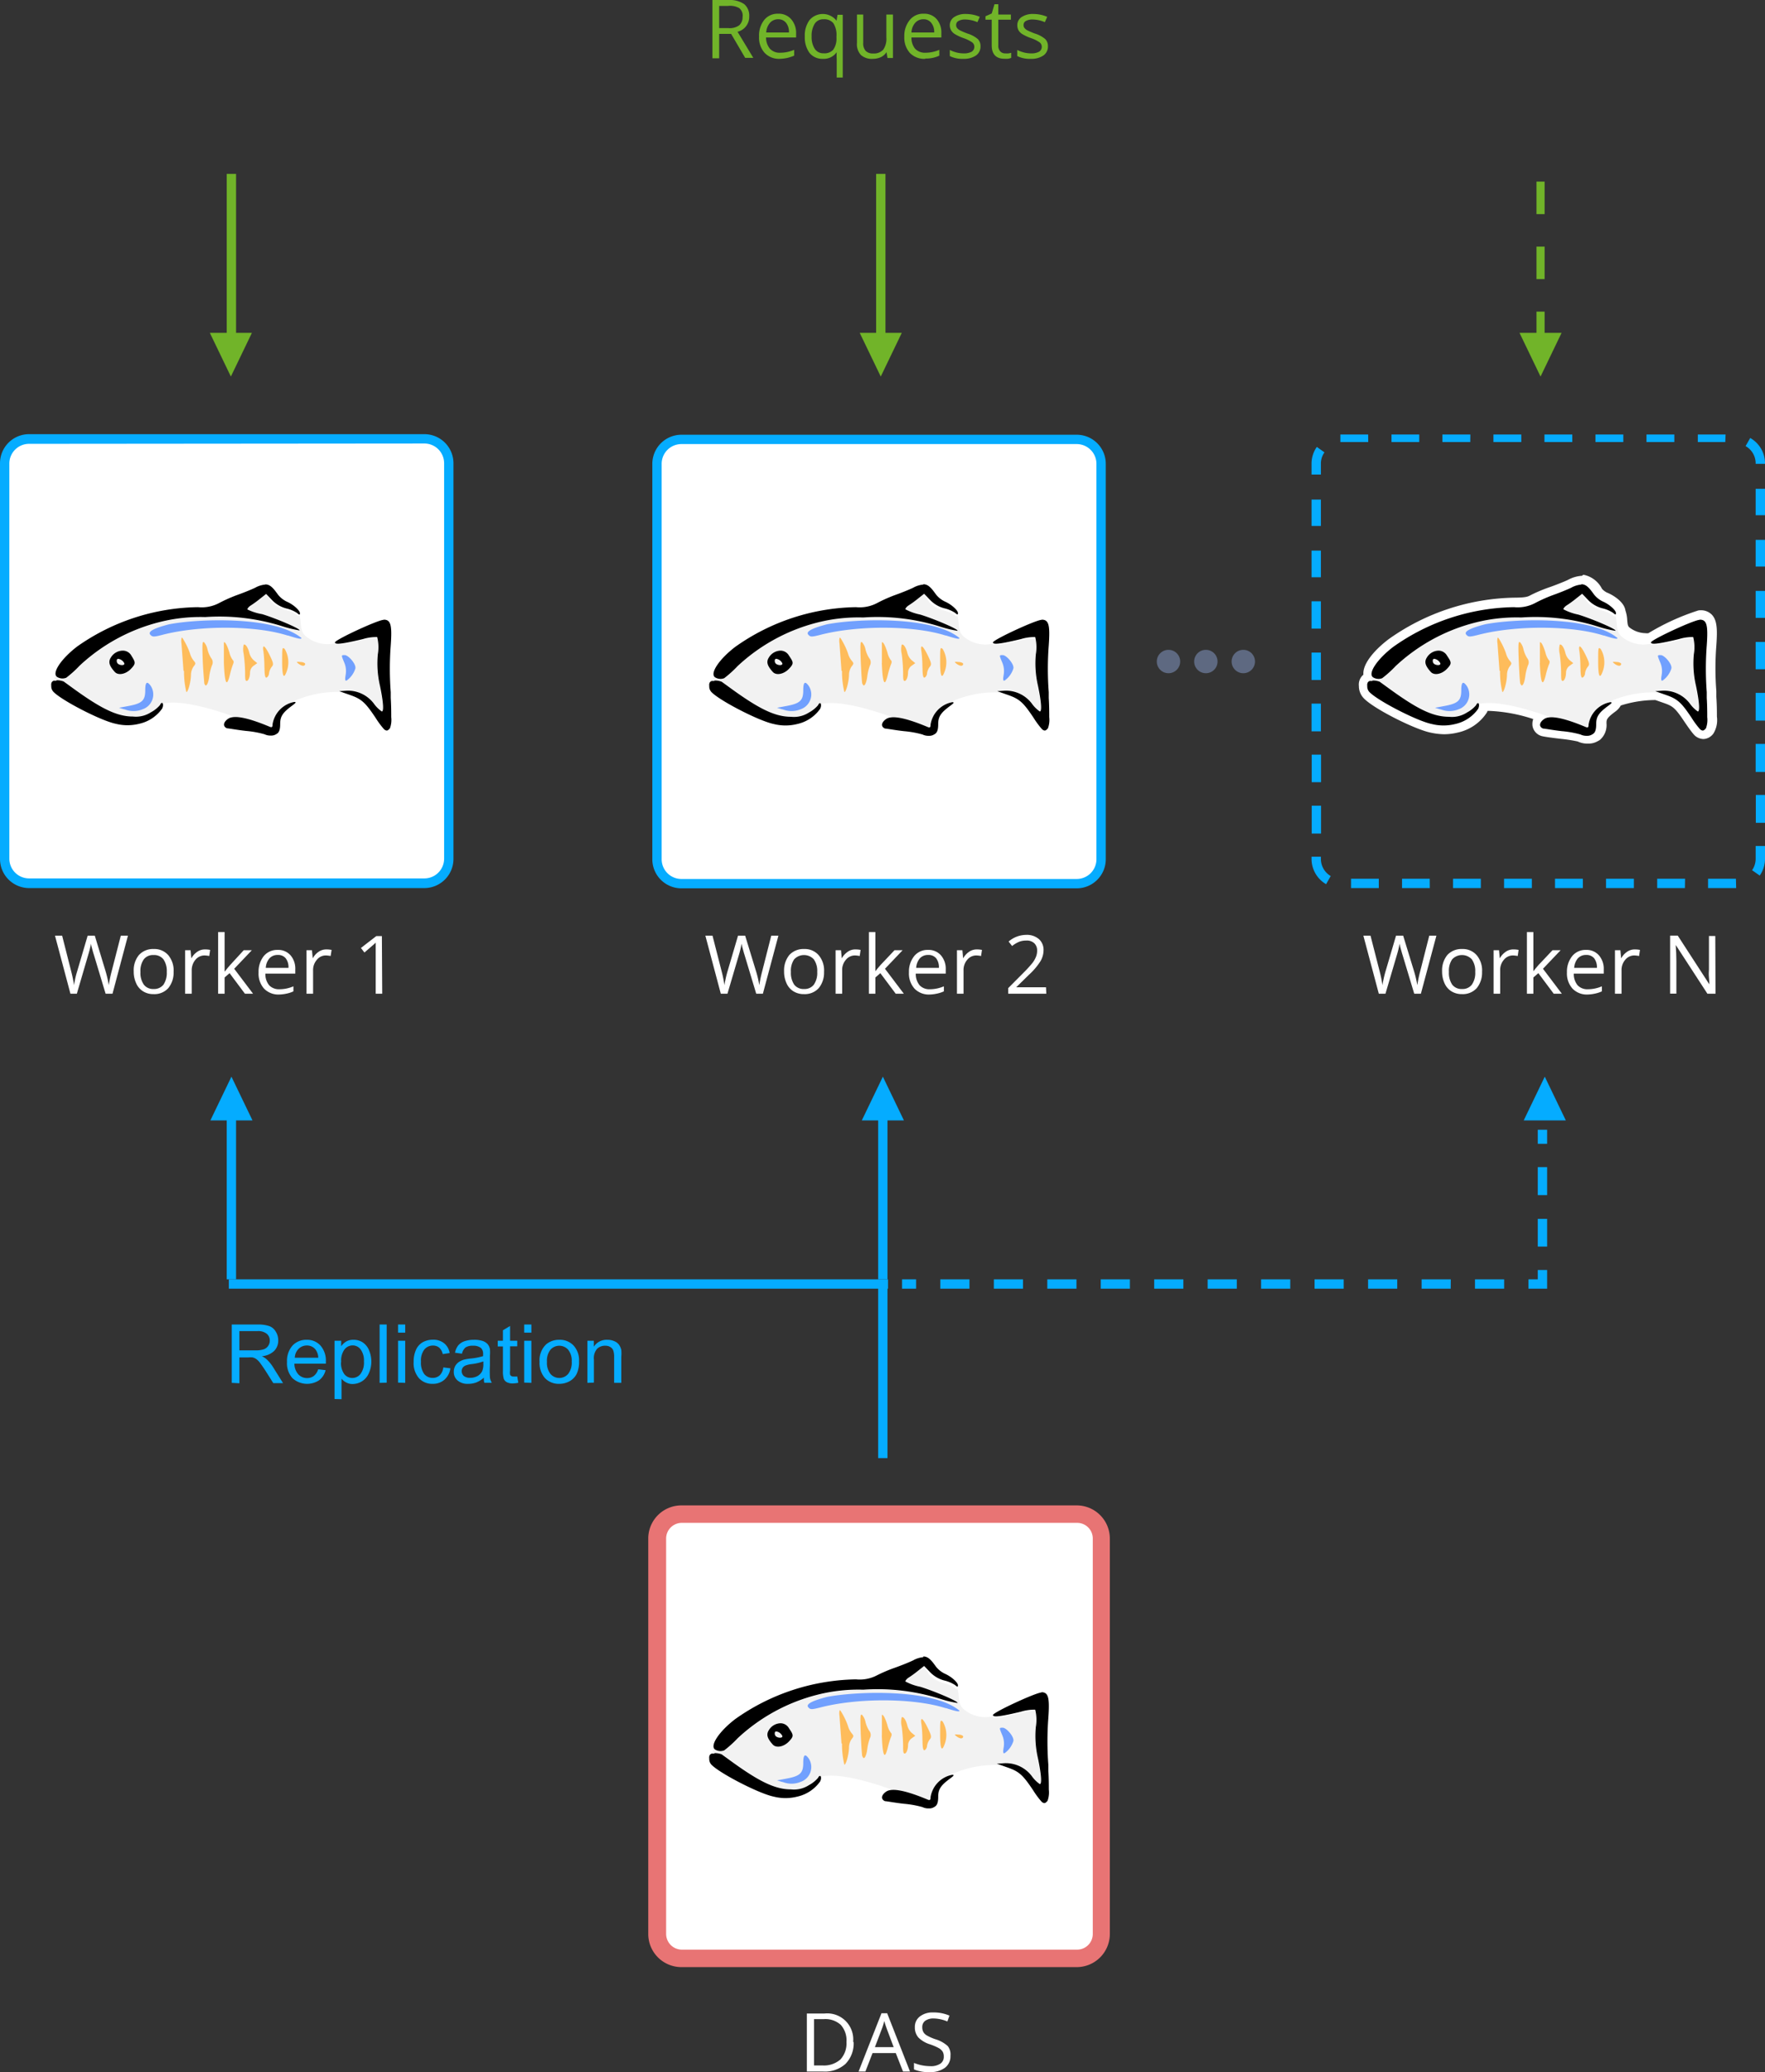 <svg id="b4f588af-18d7-4906-8105-45aee20d6ab5" data-name="Слой 1" xmlns="http://www.w3.org/2000/svg" width="217.27" height="255.03" viewBox="0 0 217.27 255.03"><rect x="0" y="0" width="217.27" height="255.03" fill="#333333" stroke="none"/><rect x="107.85" y="21.4" width="1.15" height="21.29" fill="#71b429"/><rect x="27.91" y="21.4" width="1.15" height="22.44" fill="#71b429"/><polygon points="108.42 46.34 105.83 40.96 111.01 40.96 108.42 46.34" fill="#71b429"/><path d="M28.53,170.18V163H31.7a4.22,4.22,0,0,1,1.46.2,1.53,1.53,0,0,1,.79.68,2,2,0,0,1,.3,1.08,1.8,1.8,0,0,1-.49,1.28,2.47,2.47,0,0,1-1.53.66,2.35,2.35,0,0,1,.57.36,4.8,4.8,0,0,1,.79.95l1.25,2h-1.2l-.94-1.49c-.28-.43-.51-.76-.69-1a2.14,2.14,0,0,0-.48-.48,1.26,1.26,0,0,0-.43-.19,2.25,2.25,0,0,0-.53,0h-1.1v3.18Zm.94-4h2a3.12,3.12,0,0,0,1-.13,1.09,1.09,0,0,0,.55-.43,1.14,1.14,0,0,0,.19-.64,1.07,1.07,0,0,0-.37-.84,1.69,1.69,0,0,0-1.16-.33H29.47Z" fill="#05acff"/><path d="M39.17,168.51l.91.11a2.2,2.2,0,0,1-.8,1.24A2.68,2.68,0,0,1,36,169.6a2.74,2.74,0,0,1-.67-2,2.86,2.86,0,0,1,.67-2,2.3,2.3,0,0,1,1.75-.72,2.2,2.2,0,0,1,1.7.71,2.8,2.8,0,0,1,.66,2,2.2,2.2,0,0,1,0,.23H36.24a2,2,0,0,0,.48,1.31,1.45,1.45,0,0,0,1.08.46,1.35,1.35,0,0,0,.83-.26A1.65,1.65,0,0,0,39.17,168.51Zm-2.88-1.42h2.89a1.77,1.77,0,0,0-.33-1,1.34,1.34,0,0,0-1.09-.51,1.42,1.42,0,0,0-1,.41A1.62,1.62,0,0,0,36.29,167.09Z" fill="#05acff"/><path d="M41.18,172.17V165H42v.67a2.08,2.08,0,0,1,.64-.59,1.7,1.7,0,0,1,.87-.2,2,2,0,0,1,1.17.34,2.17,2.17,0,0,1,.77,1,3.59,3.59,0,0,1,.26,1.37A3.45,3.45,0,0,1,45.4,169a2.17,2.17,0,0,1-2,1.32,1.55,1.55,0,0,1-.78-.19,1.69,1.69,0,0,1-.58-.47v2.53Zm.8-4.55a2.33,2.33,0,0,0,.4,1.48,1.25,1.25,0,0,0,1,.48,1.27,1.27,0,0,0,1-.5,2.34,2.34,0,0,0,.42-1.54,2.29,2.29,0,0,0-.41-1.48,1.22,1.22,0,0,0-1-.49,1.27,1.27,0,0,0-1,.52A2.34,2.34,0,0,0,42,167.62Z" fill="#05acff"/><path d="M46.73,170.18V163h.87v7.16Z" fill="#05acff"/><path d="M49,164v-1h.88v1Zm0,6.15V165h.88v5.18Z" fill="#05acff"/><path d="M54.57,168.28l.87.11a2.24,2.24,0,0,1-.73,1.4,2.11,2.11,0,0,1-1.43.51,2.2,2.2,0,0,1-1.71-.7,2.82,2.82,0,0,1-.65-2,3.54,3.54,0,0,1,.28-1.47,2,2,0,0,1,.84-.95,2.54,2.54,0,0,1,1.24-.31,2.09,2.09,0,0,1,1.38.43,1.91,1.91,0,0,1,.69,1.21l-.85.13a1.47,1.47,0,0,0-.43-.79,1.16,1.16,0,0,0-.75-.26,1.36,1.36,0,0,0-1.08.48,2.22,2.22,0,0,0-.42,1.5,2.37,2.37,0,0,0,.4,1.52,1.31,1.31,0,0,0,1.05.48,1.24,1.24,0,0,0,.86-.32A1.58,1.58,0,0,0,54.57,168.28Z" fill="#05acff"/><path d="M59.57,169.54a3.3,3.3,0,0,1-.94.59,2.78,2.78,0,0,1-1,.17,1.87,1.87,0,0,1-1.31-.42,1.36,1.36,0,0,1-.46-1.07,1.47,1.47,0,0,1,.17-.69,1.51,1.51,0,0,1,.46-.51,2.43,2.43,0,0,1,.63-.29,6.85,6.85,0,0,1,.78-.13,7.64,7.64,0,0,0,1.57-.3v-.23a1,1,0,0,0-.25-.76,1.49,1.49,0,0,0-1-.29,1.59,1.59,0,0,0-.91.21,1.36,1.36,0,0,0-.44.77l-.86-.12a2.21,2.21,0,0,1,.39-.89,1.75,1.75,0,0,1,.77-.52,3.57,3.57,0,0,1,1.18-.18,3.26,3.26,0,0,1,1.08.15,1.44,1.44,0,0,1,.61.4,1.33,1.33,0,0,1,.27.6,4.6,4.6,0,0,1,0,.81V168a14.9,14.9,0,0,0,0,1.55,1.87,1.87,0,0,0,.23.62h-.92A1.93,1.93,0,0,1,59.57,169.54Zm-.07-2a6.45,6.45,0,0,1-1.44.33,2.9,2.9,0,0,0-.76.18.76.76,0,0,0-.35.28.8.8,0,0,0,.14,1,1.19,1.19,0,0,0,.78.23,1.83,1.83,0,0,0,.91-.22,1.42,1.42,0,0,0,.58-.61,2.2,2.2,0,0,0,.14-.88Z" fill="#05acff"/><path d="M63.67,169.39l.13.78a3.47,3.47,0,0,1-.67.08,1.51,1.51,0,0,1-.74-.15.84.84,0,0,1-.37-.4,3.16,3.16,0,0,1-.11-1v-3h-.64V165h.64v-1.29l.88-.53V165h.88v.68h-.88v3a1.6,1.6,0,0,0,0,.48.38.38,0,0,0,.15.18.61.61,0,0,0,.3.06A2.13,2.13,0,0,0,63.67,169.39Z" fill="#05acff"/><path d="M64.53,164v-1h.88v1Zm0,6.15V165h.88v5.18Z" fill="#05acff"/><path d="M66.42,167.59a2.71,2.71,0,0,1,.8-2.14,2.44,2.44,0,0,1,1.63-.57,2.31,2.31,0,0,1,1.75.7,2.67,2.67,0,0,1,.68,1.93,3.44,3.44,0,0,1-.3,1.58,2.13,2.13,0,0,1-.87.89,2.59,2.59,0,0,1-1.26.32,2.33,2.33,0,0,1-1.76-.7A2.83,2.83,0,0,1,66.42,167.59Zm.91,0a2.21,2.21,0,0,0,.43,1.49,1.44,1.44,0,0,0,2.18,0,2.26,2.26,0,0,0,.44-1.52,2.16,2.16,0,0,0-.44-1.46,1.46,1.46,0,0,0-2.18,0A2.19,2.19,0,0,0,67.33,167.59Z" fill="#05acff"/><path d="M72.31,170.18V165h.79v.73a1.86,1.86,0,0,1,1.65-.85,2.08,2.08,0,0,1,.87.17,1.34,1.34,0,0,1,.58.44,1.83,1.83,0,0,1,.28.65,5.26,5.26,0,0,1,0,.85v3.19h-.88V167a2.34,2.34,0,0,0-.11-.81.81.81,0,0,0-.36-.42,1.11,1.11,0,0,0-.61-.16,1.4,1.4,0,0,0-1,.36,1.74,1.74,0,0,0-.41,1.35v2.83Z" fill="#05acff"/><rect x="0.58" y="54.04" width="54.67" height="54.67" rx="3" fill="#fff"/><path d="M52.24,109.29H3.58A3.59,3.59,0,0,1,0,105.71V57a3.58,3.58,0,0,1,3.58-3.57H52.24A3.58,3.58,0,0,1,55.82,57v48.67A3.59,3.59,0,0,1,52.24,109.29ZM3.58,54.62A2.43,2.43,0,0,0,1.15,57v48.67a2.43,2.43,0,0,0,2.43,2.43H52.24a2.43,2.43,0,0,0,2.43-2.43V57a2.43,2.43,0,0,0-2.43-2.42Z" fill="#05acff"/><rect x="80.88" y="54.08" width="54.67" height="54.67" rx="3" fill="#fff"/><path d="M132.54,109.32H83.88a3.58,3.58,0,0,1-3.58-3.58V57.08a3.59,3.59,0,0,1,3.58-3.58h48.66a3.58,3.58,0,0,1,3.58,3.58v48.66A3.58,3.58,0,0,1,132.54,109.32ZM83.88,54.65a2.43,2.43,0,0,0-2.43,2.43v48.66a2.43,2.43,0,0,0,2.43,2.43h48.66a2.43,2.43,0,0,0,2.43-2.43V57.08a2.43,2.43,0,0,0-2.43-2.43Z" fill="#05acff"/><path d="M213.72,109.29h-3.46v-1.15h3.43Zm-6.31,0H204v-1.15h3.43Zm-6.28,0H197.7v-1.15h3.43Zm-6.28,0h-3.43v-1.15h3.43Zm-6.28,0h-3.42v-1.15h3.42Zm-6.28,0h-3.42v-1.15h3.42Zm-6.28,0h-3.42v-1.15H176Zm-6.28,0h-3.42v-1.15h3.42Zm-6.49-.48a3.6,3.6,0,0,1-1.79-3.1v-.28h1.15v.28a2.44,2.44,0,0,0,1.21,2.1Zm53.38-1.06-.94-.66a2.46,2.46,0,0,0,.44-1.38v-1.6h1.15v1.6A3.56,3.56,0,0,1,216.62,107.75Zm-54-5.17h-1.15V99.15h1.15Zm54.67-1.32h-1.15V97.83h1.15Zm-54.67-5h-1.15V92.87h1.15ZM217.27,95h-1.15V91.55h1.15ZM162.6,90h-1.15V86.59h1.15Zm54.67-1.32h-1.15V85.27h1.15Zm-54.67-5h-1.15V80.31h1.15Zm54.67-1.32h-1.15V79h1.15Zm-54.67-5h-1.15V74h1.15Zm54.67-1.32h-1.15V72.72h1.15Zm-54.67-5h-1.15V67.76h1.15Zm54.67-1.32h-1.15V66.44h1.15Zm-54.67-5h-1.15V61.48h1.15Zm54.67-1.32h-1.15V60.16h1.15Zm-54.67-5h-1.15V57A3.55,3.55,0,0,1,162.1,55l.94.67A2.39,2.39,0,0,0,162.6,57Zm54.67-1.32h-1.15V57a2.43,2.43,0,0,0-1.24-2.1l.57-1a3.58,3.58,0,0,1,1.82,3.1Zm-4.89-2.68H209V53.47h3.42Zm-6.27,0h-3.43V53.47h3.43Zm-6.28,0H196.4V53.47h3.43Zm-6.28,0h-3.43V53.47h3.43Zm-6.28,0h-3.43V53.47h3.43Zm-6.28,0h-3.43V53.47H181Zm-6.28,0h-3.42V53.47h3.42Zm-6.28,0H165V53.47h3.42Z" fill="#05acff"/><rect x="108.1" y="136.15" width="1.15" height="21.29" fill="#05acff"/><rect x="108.1" y="158.15" width="1.15" height="21.29" fill="#05acff"/><polygon points="108.68 132.5 106.09 137.88 111.27 137.88 108.68 132.5" fill="#05acff"/><rect x="27.91" y="136.15" width="1.15" height="21.29" fill="#05acff"/><polygon points="28.49 132.5 25.9 137.88 31.08 137.88 28.49 132.5" fill="#05acff"/><polygon points="190.16 132.5 187.57 137.88 192.75 137.88 190.16 132.5" fill="#05acff"/><rect x="28.17" y="157.44" width="81.14" height="1.15" fill="#05acff"/><rect x="189.3" y="139.03" width="1.15" height="1.73" fill="#05acff"/><path d="M190.45,153.41H189.3V150h1.15Zm0-6.33H189.3v-3.45h1.15Z" fill="#05acff"/><polygon points="190.45 158.59 188.15 158.59 188.15 157.44 189.3 157.44 189.3 156.29 190.45 156.29 190.45 158.59" fill="#05acff"/><path d="M185.16,158.59h-3.59v-1.15h3.59Zm-6.58,0H175v-1.15h3.59Zm-6.58,0h-3.59v-1.15H172Zm-6.59,0h-3.59v-1.15h3.59Zm-6.58,0h-3.59v-1.15h3.59Zm-6.58,0h-3.59v-1.15h3.59Zm-6.58,0h-3.59v-1.15h3.59Zm-6.58,0H135.5v-1.15h3.59Zm-6.58,0h-3.59v-1.15h3.59Zm-6.58,0h-3.59v-1.15h3.59Zm-6.59,0h-3.59v-1.15h3.59Z" fill="#05acff"/><rect x="111.04" y="157.44" width="1.73" height="1.15" fill="#05acff"/><circle cx="153.05" cy="81.41" r="1.44" fill="#5e6981"/><circle cx="148.44" cy="81.41" r="1.44" fill="#5e6981"/><circle cx="143.84" cy="81.41" r="1.44" fill="#5e6981"/><path d="M13.85,122.29H13l-1.44-4.78c-.07-.21-.15-.48-.23-.8a3.17,3.17,0,0,1-.13-.58,12,12,0,0,1-.35,1.41l-1.39,4.75H8.67l-1.9-7.14h.88l1.12,4.41c.16.62.27,1.18.35,1.68a10.42,10.42,0,0,1,.39-1.74l1.28-4.35h.88L13,119.53a13.58,13.58,0,0,1,.39,1.71,15.11,15.11,0,0,1,.35-1.69l1.13-4.4h.88Z" fill="#fff"/><path d="M21.37,119.61a3,3,0,0,1-.66,2,2.31,2.31,0,0,1-1.82.73,2.34,2.34,0,0,1-1.27-.34,2.18,2.18,0,0,1-.86-1,3.4,3.4,0,0,1-.3-1.48,2.94,2.94,0,0,1,.65-2,2.34,2.34,0,0,1,1.82-.73,2.26,2.26,0,0,1,1.78.75A2.94,2.94,0,0,1,21.37,119.61Zm-4.08,0a2.51,2.51,0,0,0,.42,1.57,1.43,1.43,0,0,0,1.2.53,1.46,1.46,0,0,0,1.21-.53,2.58,2.58,0,0,0,.41-1.57,2.53,2.53,0,0,0-.41-1.55,1.46,1.46,0,0,0-1.22-.53,1.43,1.43,0,0,0-1.2.53A2.47,2.47,0,0,0,17.29,119.61Z" fill="#fff"/><path d="M25.23,116.84a3,3,0,0,1,.64.06l-.11.75a3.48,3.48,0,0,0-.58-.07,1.45,1.45,0,0,0-1.12.53,2,2,0,0,0-.46,1.31v2.87h-.81v-5.35h.67l.09,1h0a2.35,2.35,0,0,1,.72-.8A1.62,1.62,0,0,1,25.23,116.84Z" fill="#fff"/><path d="M27.68,119.55c.14-.19.35-.45.64-.78L30,116.94h1l-2.17,2.28,2.32,3.07h-1l-1.89-2.53-.61.53v2h-.8V114.7h.8v4c0,.18,0,.46,0,.83Z" fill="#fff"/><path d="M34.38,122.39a2.46,2.46,0,0,1-1.87-.72,2.78,2.78,0,0,1-.68-2,3.1,3.1,0,0,1,.63-2,2.13,2.13,0,0,1,1.71-.77,2,2,0,0,1,1.6.67,2.52,2.52,0,0,1,.58,1.74v.51H32.67a2.13,2.13,0,0,0,.47,1.44,1.67,1.67,0,0,0,1.27.48,4.3,4.3,0,0,0,1.71-.36V122a3.5,3.5,0,0,1-.81.27A4.88,4.88,0,0,1,34.38,122.39Zm-.21-4.87a1.32,1.32,0,0,0-1,.42,1.89,1.89,0,0,0-.45,1.17h2.79a1.77,1.77,0,0,0-.34-1.18A1.2,1.2,0,0,0,34.17,117.52Z" fill="#fff"/><path d="M40.18,116.84a3.16,3.16,0,0,1,.64.06l-.12.75a3.36,3.36,0,0,0-.58-.07,1.41,1.41,0,0,0-1.11.53,1.91,1.91,0,0,0-.47,1.31v2.87h-.81v-5.35h.67l.1,1h0a2.23,2.23,0,0,1,.71-.8A1.63,1.63,0,0,1,40.18,116.84Z" fill="#fff"/><path d="M47.05,122.29h-.8v-5.08c0-.43,0-.83,0-1.21a2.49,2.49,0,0,1-.23.22l-1.16,1-.43-.56,1.89-1.46h.69Z" fill="#fff"/><path d="M93.91,122.29h-.82l-1.44-4.78c-.07-.21-.14-.48-.23-.8a4.49,4.49,0,0,1-.13-.58,11.86,11.86,0,0,1-.34,1.41l-1.4,4.75h-.82l-1.9-7.14h.88l1.13,4.41a15.16,15.16,0,0,1,.34,1.68,12.87,12.87,0,0,1,.39-1.74l1.28-4.35h.88l1.34,4.38a13.51,13.51,0,0,1,.4,1.71,15.11,15.11,0,0,1,.35-1.69l1.12-4.4h.88Z" fill="#fff"/><path d="M101.44,119.61a3,3,0,0,1-.66,2,2.32,2.32,0,0,1-1.82.73,2.38,2.38,0,0,1-1.28-.34,2.18,2.18,0,0,1-.86-1,3.4,3.4,0,0,1-.3-1.48,3,3,0,0,1,.65-2,2.36,2.36,0,0,1,1.82-.73,2.25,2.25,0,0,1,1.78.75A2.9,2.9,0,0,1,101.44,119.61Zm-4.08,0a2.58,2.58,0,0,0,.41,1.57,1.44,1.44,0,0,0,1.21.53,1.43,1.43,0,0,0,1.2-.53,2.51,2.51,0,0,0,.42-1.57,2.47,2.47,0,0,0-.42-1.55,1.65,1.65,0,0,0-2.42,0A2.48,2.48,0,0,0,97.36,119.61Z" fill="#fff"/><path d="M105.3,116.84a3.1,3.1,0,0,1,.64.06l-.11.75a3.59,3.59,0,0,0-.59-.07,1.44,1.44,0,0,0-1.11.53,1.91,1.91,0,0,0-.46,1.31v2.87h-.81v-5.35h.67l.09,1h0a2.35,2.35,0,0,1,.72-.8A1.59,1.59,0,0,1,105.3,116.84Z" fill="#fff"/><path d="M107.74,119.55c.14-.19.35-.45.64-.78l1.73-1.83h1l-2.17,2.28,2.32,3.07h-1l-1.89-2.53-.61.53v2h-.8V114.7h.8v4c0,.18,0,.46,0,.83Z" fill="#fff"/><path d="M114.45,122.39a2.45,2.45,0,0,1-1.87-.72,2.79,2.79,0,0,1-.69-2,3.05,3.05,0,0,1,.64-2,2.1,2.1,0,0,1,1.71-.77,2,2,0,0,1,1.59.67,2.53,2.53,0,0,1,.59,1.74v.51h-3.69a2.18,2.18,0,0,0,.48,1.44,1.65,1.65,0,0,0,1.27.48,4.38,4.38,0,0,0,1.71-.36V122a3.73,3.73,0,0,1-.82.27A4.77,4.77,0,0,1,114.45,122.39Zm-.22-4.87a1.33,1.33,0,0,0-1,.42,2,2,0,0,0-.45,1.17h2.8a1.82,1.82,0,0,0-.34-1.18A1.22,1.22,0,0,0,114.23,117.52Z" fill="#fff"/><path d="M120.24,116.84a3.1,3.1,0,0,1,.64.06l-.11.75a3.47,3.47,0,0,0-.59-.07,1.44,1.44,0,0,0-1.11.53,1.91,1.91,0,0,0-.46,1.31v2.87h-.81v-5.35h.67l.09,1h0a2.35,2.35,0,0,1,.72-.8A1.62,1.62,0,0,1,120.24,116.84Z" fill="#fff"/><path d="M128.8,122.29h-4.69v-.69l1.88-1.89a15,15,0,0,0,1.13-1.24,3.18,3.18,0,0,0,.41-.73,2,2,0,0,0,.14-.75,1.21,1.21,0,0,0-.35-.91,1.33,1.33,0,0,0-1-.33,2.32,2.32,0,0,0-.84.14,3.63,3.63,0,0,0-.89.53l-.43-.55a3.33,3.33,0,0,1,2.15-.82,2.26,2.26,0,0,1,1.58.52,1.76,1.76,0,0,1,.57,1.38,2.7,2.7,0,0,1-.38,1.34,8.27,8.27,0,0,1-1.43,1.68l-1.56,1.53v0h3.67Z" fill="#fff"/><path d="M174.91,122.29h-.82l-1.44-4.78c-.07-.21-.14-.48-.23-.8a4.49,4.49,0,0,1-.13-.58,11.86,11.86,0,0,1-.34,1.41l-1.4,4.75h-.82l-1.9-7.14h.88l1.13,4.41a15.16,15.16,0,0,1,.34,1.68,12.87,12.87,0,0,1,.39-1.74l1.28-4.35h.88l1.34,4.38a13.51,13.51,0,0,1,.4,1.71,15.11,15.11,0,0,1,.35-1.69l1.12-4.4h.88Z" fill="#fff"/><path d="M182.44,119.61a3,3,0,0,1-.66,2,2.32,2.32,0,0,1-1.82.73,2.38,2.38,0,0,1-1.28-.34,2.18,2.18,0,0,1-.86-1,3.4,3.4,0,0,1-.3-1.48,3,3,0,0,1,.65-2,2.36,2.36,0,0,1,1.82-.73,2.25,2.25,0,0,1,1.78.75A2.9,2.9,0,0,1,182.44,119.61Zm-4.08,0a2.58,2.58,0,0,0,.41,1.57,1.44,1.44,0,0,0,1.21.53,1.43,1.43,0,0,0,1.2-.53,2.51,2.51,0,0,0,.42-1.57,2.47,2.47,0,0,0-.42-1.55,1.65,1.65,0,0,0-2.42,0A2.48,2.48,0,0,0,178.36,119.61Z" fill="#fff"/><path d="M186.3,116.84a3.1,3.1,0,0,1,.64.06l-.11.75a3.59,3.59,0,0,0-.59-.07,1.44,1.44,0,0,0-1.11.53,1.91,1.91,0,0,0-.46,1.31v2.87h-.81v-5.35h.67l.09,1h0a2.35,2.35,0,0,1,.72-.8A1.59,1.59,0,0,1,186.3,116.84Z" fill="#fff"/><path d="M188.74,119.55c.14-.19.35-.45.64-.78l1.73-1.83h1l-2.17,2.28,2.32,3.07h-1l-1.89-2.53-.61.53v2h-.8V114.7h.8v4c0,.18,0,.46,0,.83Z" fill="#fff"/><path d="M195.45,122.39a2.45,2.45,0,0,1-1.87-.72,2.79,2.79,0,0,1-.69-2,3.05,3.05,0,0,1,.64-2,2.1,2.1,0,0,1,1.71-.77,2,2,0,0,1,1.59.67,2.53,2.53,0,0,1,.59,1.74v.51h-3.69a2.18,2.18,0,0,0,.48,1.44,1.65,1.65,0,0,0,1.27.48,4.38,4.38,0,0,0,1.71-.36V122a3.73,3.73,0,0,1-.82.27A4.77,4.77,0,0,1,195.45,122.39Zm-.22-4.87a1.33,1.33,0,0,0-1,.42,2,2,0,0,0-.45,1.17h2.8a1.82,1.82,0,0,0-.34-1.18A1.22,1.22,0,0,0,195.23,117.52Z" fill="#fff"/><path d="M201.24,116.84a3.1,3.1,0,0,1,.64.06l-.11.75a3.47,3.47,0,0,0-.59-.07,1.44,1.44,0,0,0-1.11.53,1.91,1.91,0,0,0-.46,1.31v2.87h-.81v-5.35h.67l.09,1h0a2.35,2.35,0,0,1,.72-.8A1.62,1.62,0,0,1,201.24,116.84Z" fill="#fff"/><path d="M211.18,122.29h-1l-3.9-6h0c.05.71.08,1.35.08,1.94v4.05h-.77v-7.14h.94l3.89,6h0c0-.09,0-.37-.05-.85s0-.81,0-1v-4.1h.78Z" fill="#fff"/><rect x="80.88" y="186.33" width="54.67" height="54.67" rx="3" fill="#fff"/><path d="M136.12,189.34V238a3.58,3.58,0,0,1-3.58,3.58H83.88A3.59,3.59,0,0,1,80.3,238V189.34a3.58,3.58,0,0,1,3.58-3.58h48.66A3.58,3.58,0,0,1,136.12,189.34Zm-3.58,51.09A2.43,2.43,0,0,0,135,238V189.34a2.43,2.43,0,0,0-2.43-2.43H83.88a2.43,2.43,0,0,0-2.43,2.43V238a2.43,2.43,0,0,0,2.43,2.43Z" fill="#e87474"/><path d="M132.55,242.08H83.88A4.08,4.08,0,0,1,79.8,238V189.34a4.08,4.08,0,0,1,4.08-4.08h48.67a4.08,4.08,0,0,1,4.07,4.08V238A4.08,4.08,0,0,1,132.55,242.08ZM83.88,186.26a3.08,3.08,0,0,0-3.08,3.08V238a3.08,3.08,0,0,0,3.08,3.08h48.67a3.08,3.08,0,0,0,3.07-3.08V189.34a3.08,3.08,0,0,0-3.07-3.08Zm48.67,54.67H83.88A2.94,2.94,0,0,1,81,238V189.34a2.93,2.93,0,0,1,2.93-2.93h48.67a2.93,2.93,0,0,1,2.92,2.93V238A2.93,2.93,0,0,1,132.55,240.93ZM83.88,187.41A1.93,1.93,0,0,0,82,189.34V238a1.94,1.94,0,0,0,1.93,1.93h48.67a1.93,1.93,0,0,0,1.92-1.93V189.34a1.92,1.92,0,0,0-1.92-1.93Z" fill="#e87474"/><path d="M33.28,91.06a2.08,2.08,0,0,1-1-.23,17.92,17.92,0,0,0-2.07-.34c-.83-.09-2.13-.26-2.42-.34a1,1,0,0,1-.72-.8,1.35,1.35,0,0,1,.37-1.07A21.72,21.72,0,0,0,21.3,87a5.54,5.54,0,0,0-.73,0,2.3,2.3,0,0,1-.14.45,5.25,5.25,0,0,1-3.22,2.18,7,7,0,0,1-1.54.2,8,8,0,0,1-1.57-.19c-1.94-.38-6.93-3-8-4.11a1.52,1.52,0,0,1-.4-1.13,1,1,0,0,1,.45-1q.06-.17.12-.36a.49.49,0,0,1,0-.12c0-1.12,1.43-2.74,2.92-3.86a26.91,26.91,0,0,1,15.16-5,4.13,4.13,0,0,0,2.29-.41,18.79,18.79,0,0,1,2.31-1c.77-.27,1.78-.68,2.21-.89a3.47,3.47,0,0,1,1.48-.44h.11c.83,0,1.36.71,1.91,1.5a2.57,2.57,0,0,0,.86.67c.86.38,1.87,1.09,1.94,1.82a3.8,3.8,0,0,1,.2,1.09,1.71,1.71,0,0,0,.4,1.22,3.89,3.89,0,0,0,2.39.89,1.79,1.79,0,0,0,.59-.08,24.8,24.8,0,0,1,6.18-2.78h0a1.3,1.3,0,0,1,1,.39c.5.54.53,1.56.4,3.37a37,37,0,0,0,0,5.69l0,.7c.06,1,.08,1.79.06,2.41,0,1-.06,1.44-.29,1.71a1.08,1.08,0,0,1-.81.48h0a1.08,1.08,0,0,1-.63-.24,9.76,9.76,0,0,1-1.21-1.58c-1.27-1.91-1.63-2.16-2.88-2.6l-1.11-.39a13.87,13.87,0,0,0-4.79.82c0,.32-.34.55-.64.77-1.16.86-1.26,1.17-1.26,1.84a1.91,1.91,0,0,1-.57,1.59,1,1,0,0,1-.19.12,1.64,1.64,0,0,1-.94.25Z" fill="#fff"/><path d="M32.65,71.94h0c.55,0,.94.38,1.56,1.26a3.14,3.14,0,0,0,1.08.86c.92.41,1.62,1,1.62,1.4v0c.36.79,0,1.85.77,2.6a4.43,4.43,0,0,0,2.77,1A2.59,2.59,0,0,0,41.3,79h0a25.51,25.51,0,0,1,5.94-2.75h0c.87,0,1,.64.86,3.17a38,38,0,0,0,0,5.75l0,.71c.06,1,.08,1.75.06,2.36A3,3,0,0,1,48,89.65c-.16.19-.27.28-.39.28a.56.56,0,0,1-.31-.14,10.33,10.33,0,0,1-1.07-1.44C45,86.44,44.5,86,43.07,85.54l-1.29-.45h0l.09,0a12.91,12.91,0,0,0-6,1.32h0a1.51,1.51,0,0,1,.41-.06h0c.31,0,.27.09-.22.45-1.18.87-1.48,1.33-1.48,2.28,0,.61-.11,1-.35,1.15a1.12,1.12,0,0,1-.16.1h0a1.07,1.07,0,0,1-.63.16h-.11a1.59,1.59,0,0,1-.72-.16,12.28,12.28,0,0,0-2.28-.41c-1.09-.12-2.14-.27-2.33-.32-.5-.15-.42-.81.16-1.19a1.59,1.59,0,0,1,.86-.19h.09a25.47,25.47,0,0,0-7.76-1.8,5.35,5.35,0,0,0-1.35.15h0c.1,0,.13.33,0,.67a4.69,4.69,0,0,1-2.82,1.87,6.79,6.79,0,0,1-1.43.19,7.21,7.21,0,0,1-1.46-.18c-1.8-.36-6.72-2.88-7.68-3.94a1,1,0,0,1-.26-.74c0-.32.06-.52.28-.61,0,0,0,0,0,0l.23,0a.75.75,0,0,0-.21,0,5.76,5.76,0,0,0,.25-.71.42.42,0,0,0,.18.22,1.18,1.18,0,0,0,.39.15,1.21,1.21,0,0,1-.38-.15c-.74-.45.44-2.26,2.48-3.78a26.39,26.39,0,0,1,14.84-4.87,4.59,4.59,0,0,0,2.55-.48,18.58,18.58,0,0,1,2.23-1c.79-.28,1.81-.69,2.26-.91a3.07,3.07,0,0,1,1.24-.39m4.19,3.71h0a.87.87,0,0,1-.28-.19,4.09,4.09,0,0,0-1.32-.56,3.72,3.72,0,0,1-1.73-1l-.76-.79h0l.75.79a3.67,3.67,0,0,0,1.73,1,4.09,4.09,0,0,1,1.32.56c.15.13.24.19.28.19M35,77.12l-.2-.05a23.91,23.91,0,0,0-6.61-1.14,24,24,0,0,1,6.61,1.14l.2.05m-.86-.89h0m2.45,1.08a19.18,19.18,0,0,0-2.42-1.06,19.18,19.18,0,0,1,2.42,1.06m5.1,1.89c-.24,0-.37,0-.37-.13h0c0,.09.12.14.37.14a17.18,17.18,0,0,0,3.07-.55,8.83,8.83,0,0,1,1.63-.27h.13c.08,0,.12.38.12.93,0-.55,0-.89-.12-.93s-.06,0-.13,0a8.83,8.83,0,0,0-1.63.27,17,17,0,0,1-3.07.55m5.56,7.88a15.17,15.17,0,0,0-.39-2.7,11.31,11.31,0,0,1-.3-2.79,11.38,11.38,0,0,0,.3,2.8,15,15,0,0,1,.39,2.69m-11.79-.47h0m-15.58,0v0h0v0m15.2.23-.05,0,.05,0,.07,0-.07,0M19.53,87l0,0,0,0m15.13.16-.09.08.09-.08.06,0-.06,0m-15.38.07a.1.1,0,0,0-.05,0,.1.1,0,0,1,.05,0l0,0,0,0m-.33.24-.07,0,.07,0,.09-.07-.09.07m15.31.11-.06.07.06-.07.11-.12-.11.12m-17,.64a3.13,3.13,0,0,0,1.26-.49l.29-.18-.3.18a3,3,0,0,1-1.25.49M34,88l-.06.1L34,88l.09-.14L34,88m-16.75.23-.17,0h0l.17,0m16.51.24a.49.49,0,0,0,0,.11.49.49,0,0,1,0-.11.71.71,0,0,1,.08-.18.71.71,0,0,0-.08.18m-3.9-.12h0m1.07.26-.14,0,.14,0m2.67.45v0a1.91,1.91,0,0,1,.06-.33,1.91,1.91,0,0,0-.06.33m-1.61-.1L32,89l-.06,0-.16,0,.16,0m1.6.26a.66.66,0,0,1,0,.15h0a.66.66,0,0,0,0-.15m0,.21h0a.05.05,0,0,1,0,0,.05.05,0,0,0,0,0h0m-.85-18.57a4.06,4.06,0,0,0-1.72.5c-.41.2-1.4.59-2.15.86a19.37,19.37,0,0,0-2.41,1c-.4.23-.68.32-2,.33A27.49,27.49,0,0,0,8.87,78.65C7.31,79.82,5.66,81.57,5.73,83v0l0,.07a1.6,1.6,0,0,0-.55,1.41A2.14,2.14,0,0,0,5.72,86c1.2,1.32,6.38,3.9,8.27,4.27a8.45,8.45,0,0,0,1.68.2,7.36,7.36,0,0,0,1.66-.21,5.71,5.71,0,0,0,3.6-2.49,1.22,1.22,0,0,1,.07-.17h.3a19.66,19.66,0,0,1,5.32,1,1.85,1.85,0,0,0-.09.84,1.56,1.56,0,0,0,1.12,1.25c.45.13,2.49.36,2.51.36a18,18,0,0,1,1.94.31,2.69,2.69,0,0,0,1.18.26h.08a2.25,2.25,0,0,0,1.22-.31,1.46,1.46,0,0,0,.29-.18,2.42,2.42,0,0,0,.77-2c0-.46,0-.63,1-1.39a2.39,2.39,0,0,0,.76-.81,14.15,14.15,0,0,1,4.26-.67l1,.35c1.15.4,1.42.59,2.62,2.39,1,1.47,1.24,1.65,1.35,1.73a1.7,1.7,0,0,0,.94.33,1.6,1.6,0,0,0,1.23-.68,3.15,3.15,0,0,0,.43-2.08c0-.6,0-1.4-.07-2.43l0-.7a36,36,0,0,1,0-5.61c.14-2,.1-3.09-.54-3.79a1.87,1.87,0,0,0-1.42-.56,1.05,1.05,0,0,0-.4.07,28.67,28.67,0,0,0-6,2.75,1.48,1.48,0,0,1-.38,0,3.3,3.3,0,0,1-2-.74c-.15-.15-.19-.37-.23-.87A4.43,4.43,0,0,0,38,75.25c-.17-1.16-1.74-2-2.24-2.19a2,2,0,0,1-.64-.47,3.26,3.26,0,0,0-2.3-1.74Z" fill="#fff"/><path d="M32.75,73.07l-.71.56-1.18.87c-.27.16-.45.38-.42.48a6.56,6.56,0,0,0,1.82.65c1.62.43,4.79,1.76,4.61,2a15.36,15.36,0,0,1-2.12-.51,25.74,25.74,0,0,0-9.5-1.13,21.19,21.19,0,0,0-5.56.59,22.64,22.64,0,0,0-9.9,5.39,13.67,13.67,0,0,1-1.65,1.49A1.3,1.3,0,0,1,7,83.32a.42.42,0,0,1-.18-.22,5.76,5.76,0,0,1-.25.71,1.55,1.55,0,0,1,.31,0,2.12,2.12,0,0,1,.87.15l.87.63c3.65,2.7,5.62,3.64,7.66,3.68a3.31,3.31,0,0,0,2.22-.53,4.81,4.81,0,0,0,1.07-.81.22.22,0,0,0,.05-.08c.12-.2.23-.26.29-.23,1.65-.42,4.55,0,9.11,1.65a13,13,0,0,1,4.14,1.2c.27.11.35,0,.35-.29a3.45,3.45,0,0,1,2.26-2.7h0a12.91,12.91,0,0,1,6-1.32l-.09,0,.88-.06a3.91,3.91,0,0,1,3.41,1.57,4.28,4.28,0,0,0,1,1c.27,0,.19-1.21-.23-3.18a12.07,12.07,0,0,1-.26-3.86,5.26,5.26,0,0,0-.08-2.13,6,6,0,0,0-1.76.26c-2.36.56-3.44.69-3.44.41a.09.09,0,0,1,0,0,4.13,4.13,0,0,1-3.61-.92c-.79-.75-.4-1.83-.78-2.63,0,.25,0,.25-.35,0a4.09,4.09,0,0,0-1.32-.56,3.67,3.67,0,0,1-1.73-1Z" fill="#f2f2f2"/><path d="M22.59,82.57l-.25-3.37c-.07-.42,0-.74.06-.74s.71,1.07,1,2a2.41,2.41,0,0,0,.44.84c.27.31.27.38,0,.71a1.86,1.86,0,0,0-.33,1c0,.83-.35,2.16-.57,2.16a10.89,10.89,0,0,1-.29-2.62Zm2.56,1.59c0-.14-.13-1.4-.19-2.8-.08-2.14-.06-2.5.17-2.31a1.91,1.91,0,0,1,.41.86A3.71,3.71,0,0,0,26,81a.8.8,0,0,1,.09.89,6,6,0,0,0-.33,1.36c-.12.93-.43,1.4-.58.9Zm2.41-2.57V79.06c.13-.15.44.42.69,1.28a2.35,2.35,0,0,0,.43.92c.1.07.11.28,0,.5A9.7,9.7,0,0,0,28.31,83c-.39,1.65-.65,1.17-.75-1.41Zm2.61,1.08A19.8,19.8,0,0,0,30,80.48a2.42,2.42,0,0,1,0-1.14c.21-.13.53.34.69,1a1.8,1.8,0,0,0,.56.93l.42.34-.45.32a1.07,1.07,0,0,0-.44.78c0,.59-.2,1.09-.42,1.09s-.18-.51-.19-1.13Zm2.38-.48a16,16,0,0,0-.12-2c-.18-1,.17-.81.81.53.42.87.45,1.07.22,1.33a1.74,1.74,0,0,0-.34.78c0,.26-.18.52-.32.56s-.24-.26-.24-1.18Zm2.18-.8c0-1.66,0-1.8.32-1.52a3.23,3.23,0,0,1,.29,2.62c-.4,1.2-.61.82-.61-1.1Zm2.07.33c-.37-.29-.36-.3.21-.25.33,0,.58.15.56.25C37.51,82,37.21,82,36.8,81.72Z" fill="#febc5b"/><path d="M32.65,71.94a3.07,3.07,0,0,0-1.24.39c-.45.22-1.47.63-2.26.91a18.58,18.58,0,0,0-2.23,1,4.59,4.59,0,0,1-2.55.48A26.39,26.39,0,0,0,9.53,79.54c-2,1.52-3.22,3.33-2.48,3.78a1.26,1.26,0,0,0,1.1.09A13.67,13.67,0,0,0,9.8,81.92a22.47,22.47,0,0,1,9.9-5.38,20.55,20.55,0,0,1,5.56-.6,25.66,25.66,0,0,1,9.49,1.13,14.11,14.11,0,0,0,2.12.51c.18-.18-3-1.52-4.6-2A6.56,6.56,0,0,1,30.45,75c0-.1.15-.32.41-.48a13.68,13.68,0,0,0,1.19-.87l.71-.56.76.79a3.72,3.72,0,0,0,1.73,1,4.09,4.09,0,0,1,1.32.56c.3.26.35.26.35,0s-.7-1-1.62-1.4a3.14,3.14,0,0,1-1.08-.86c-.62-.88-1-1.26-1.56-1.26Zm14.58,4.34c-.7,0-6,2.46-6,2.78s1.08.15,3.44-.41a5.53,5.53,0,0,1,1.76-.25,5.18,5.18,0,0,1,.08,2.12,12.07,12.07,0,0,0,.26,3.86c.42,2,.5,3.18.23,3.18a4.06,4.06,0,0,1-1-1A4,4,0,0,0,42.64,85l-.88.06,1.31.46c1.43.5,1.88.9,3.16,2.81a10.33,10.33,0,0,0,1.07,1.44c.3.21.42.18.7-.14a3,3,0,0,0,.16-1.38c0-.61,0-1.39-.06-2.36l0-.71a38,38,0,0,1,0-5.75c.18-2.53,0-3.17-.86-3.17ZM15.11,80.07a1.73,1.73,0,0,0-1.46.84c-.34.53-.22,1,.47,1.77.42.48,1.36.3,2-.37s.55-.81.05-1.63a1.21,1.21,0,0,0-1-.61Zm-.6,1a1,1,0,0,1,.79.55c.12.35-.74.28-.88-.07a.5.5,0,0,1,0-.44l.08,0ZM6.92,83.78a1.84,1.84,0,0,0-.33,0s0,0,0,0c-.22.09-.32.29-.28.61a1,1,0,0,0,.26.74c1,1.06,5.88,3.58,7.68,3.94a5.89,5.89,0,0,0,2.89,0,4.69,4.69,0,0,0,2.82-1.87c.26-.56,0-1-.26-.44a3.82,3.82,0,0,1-1.11.89,3.4,3.4,0,0,1-2.22.53c-2,0-4-1-7.66-3.68l-.87-.63a2.18,2.18,0,0,0-.88-.15Zm29.32,2.6a3.33,3.33,0,0,0-2.69,2.77c0,.34-.08.4-.35.29-2.69-1.13-4.39-1.46-5.09-1s-.66,1-.16,1.19c.19,0,1.24.2,2.33.32a12.28,12.28,0,0,1,2.28.41,1.64,1.64,0,0,0,.79.16h0a1.07,1.07,0,0,0,.63-.16h0a1.12,1.12,0,0,0,.16-.1c.24-.18.35-.54.35-1.15,0-.95.3-1.41,1.48-2.28.49-.36.53-.44.22-.45Z"/><path d="M15.34,87.31l-.69-.21,1.23-.23c1.63-.31,2-.69,2-1.92,0-1,.21-1.2.69-.52a1.93,1.93,0,0,1-1,2.85,2.93,2.93,0,0,1-2.26,0Zm27.21-4.26a2.67,2.67,0,0,0-.18-1.53c-.38-.92-.38-.9.07-.9s1.45,1.14,1.3,1.66a2.85,2.85,0,0,1-1.07,1.47C42.48,83.82,42.45,83.65,42.55,83.05Zm-7.12-4.83c-3.91-1.26-10.83-1.3-15.5-.08-.95.25-1.17.25-1.4,0-.39-.39.32-.8,2.27-1.31,3.8-.73,13.1-1,16.31,1.69,0,.17-.4.09-1.68-.32Z" fill="#71a0fe"/><path d="M114.28,91.06a2.08,2.08,0,0,1-1-.23,17.92,17.92,0,0,0-2.07-.34c-.83-.09-2.13-.26-2.42-.34a1,1,0,0,1-.72-.8,1.35,1.35,0,0,1,.37-1.07A21.72,21.72,0,0,0,102.3,87a5.54,5.54,0,0,0-.73,0,2.3,2.3,0,0,1-.14.45,5.25,5.25,0,0,1-3.22,2.18,7,7,0,0,1-1.54.2,8,8,0,0,1-1.57-.19c-1.94-.38-6.93-3-8-4.11a1.52,1.52,0,0,1-.4-1.13,1,1,0,0,1,.45-1l.12-.36a.49.49,0,0,1,0-.12c0-1.12,1.43-2.74,2.92-3.86a26.91,26.91,0,0,1,15.16-5,4.13,4.13,0,0,0,2.29-.41,18.79,18.79,0,0,1,2.31-1c.77-.27,1.78-.68,2.21-.89a3.47,3.47,0,0,1,1.48-.44h.11c.83,0,1.36.71,1.91,1.5a2.57,2.57,0,0,0,.86.67c.86.38,1.87,1.09,1.94,1.82a3.8,3.8,0,0,1,.2,1.09,1.71,1.71,0,0,0,.4,1.22,3.89,3.89,0,0,0,2.39.89,1.79,1.79,0,0,0,.59-.08,24.8,24.8,0,0,1,6.18-2.78h0a1.3,1.3,0,0,1,1,.39c.5.54.53,1.56.4,3.37a37,37,0,0,0,0,5.69l0,.7c.06,1,.08,1.79.06,2.41,0,1-.06,1.44-.29,1.71a1.08,1.08,0,0,1-.81.48h0a1.08,1.08,0,0,1-.63-.24,9.76,9.76,0,0,1-1.21-1.58c-1.27-1.91-1.63-2.16-2.88-2.6l-1.11-.39a13.87,13.87,0,0,0-4.79.82c0,.32-.34.55-.64.77-1.16.86-1.26,1.17-1.26,1.84a1.91,1.91,0,0,1-.57,1.59,1,1,0,0,1-.19.12,1.64,1.64,0,0,1-.94.25Z" fill="#fff"/><path d="M113.65,71.94h0c.55,0,.94.38,1.56,1.26a3.14,3.14,0,0,0,1.08.86c.92.41,1.62,1,1.62,1.4v0c.36.79,0,1.85.77,2.6a4.43,4.43,0,0,0,2.77,1,2.59,2.59,0,0,0,.84-.12h0a25.51,25.51,0,0,1,5.94-2.75h0c.87,0,1,.64.86,3.17a38,38,0,0,0,0,5.75l0,.71c.06,1,.08,1.75.06,2.36a3,3,0,0,1-.16,1.38c-.16.19-.27.28-.39.28a.56.56,0,0,1-.31-.14,10.33,10.33,0,0,1-1.07-1.44c-1.28-1.91-1.73-2.31-3.16-2.81l-1.29-.45h0l.09,0a12.91,12.91,0,0,0-6,1.32h0a1.51,1.51,0,0,1,.41-.06h0c.31,0,.27.09-.22.45-1.18.87-1.48,1.33-1.48,2.28,0,.61-.11,1-.35,1.15a1.12,1.12,0,0,1-.16.1h0a1.07,1.07,0,0,1-.63.16h-.11a1.59,1.59,0,0,1-.72-.16,12.28,12.28,0,0,0-2.28-.41c-1.09-.12-2.14-.27-2.33-.32-.5-.15-.42-.81.16-1.19a1.59,1.59,0,0,1,.86-.19h.09a25.47,25.47,0,0,0-7.76-1.8,5.35,5.35,0,0,0-1.35.15h0c.1,0,.13.33,0,.67a4.69,4.69,0,0,1-2.82,1.87,6.79,6.79,0,0,1-1.43.19,7.21,7.21,0,0,1-1.46-.18c-1.8-.36-6.72-2.88-7.68-3.94a1,1,0,0,1-.26-.74c0-.32.06-.52.28-.61l0,0,.23,0a.75.75,0,0,0-.21,0,5.76,5.76,0,0,0,.25-.71.42.42,0,0,0,.18.22,1.18,1.18,0,0,0,.39.15,1.21,1.21,0,0,1-.38-.15c-.74-.45.44-2.26,2.48-3.78a26.39,26.39,0,0,1,14.84-4.87,4.59,4.59,0,0,0,2.55-.48,18.58,18.58,0,0,1,2.23-1c.79-.28,1.81-.69,2.26-.91a3.07,3.07,0,0,1,1.24-.39m4.19,3.71h0a.87.87,0,0,1-.28-.19,4.09,4.09,0,0,0-1.32-.56,3.72,3.72,0,0,1-1.73-1l-.76-.79h0l.75.79a3.67,3.67,0,0,0,1.73,1,4.09,4.09,0,0,1,1.32.56c.15.13.24.19.28.19M116,77.12l-.2-.05a23.91,23.91,0,0,0-6.61-1.14,24,24,0,0,1,6.61,1.14l.2.05m-.86-.89h0m2.45,1.08a19.18,19.18,0,0,0-2.42-1.06,19.18,19.18,0,0,1,2.42,1.06m5.1,1.89c-.24,0-.37,0-.37-.13h0c0,.09.12.14.37.14a17.18,17.18,0,0,0,3.07-.55,8.83,8.83,0,0,1,1.63-.27h.13c.08,0,.12.38.12.93,0-.55,0-.89-.12-.93s-.06,0-.13,0a8.83,8.83,0,0,0-1.63.27,17,17,0,0,1-3.07.55m5.56,7.88a15.17,15.17,0,0,0-.39-2.7,11.31,11.31,0,0,1-.3-2.79,11.38,11.38,0,0,0,.3,2.8,15,15,0,0,1,.39,2.69m-11.79-.47h0m-15.58,0v0h0v0m15.2.23,0,0,0,0,.07,0-.07,0m-15.5.14,0,0,0,0m15.13.16-.09.08.09-.08.06,0-.06,0m-15.38.07a.1.1,0,0,0,0,0,.1.1,0,0,1,0,0l0,0,0,0m-.33.24-.07,0,.07,0,.09-.07-.09.07m15.31.11-.06.07.06-.07.11-.12-.11.12m-17,.64a3.13,3.13,0,0,0,1.26-.49l.29-.18-.3.18a3,3,0,0,1-1.25.49M115,88l-.06.1L115,88l.09-.14L115,88m-16.75.23-.17,0h0l.17,0m16.51.24a.49.49,0,0,0,0,.11.49.49,0,0,1,0-.11.71.71,0,0,1,.08-.18.71.71,0,0,0-.08.18m-3.9-.12h0m1.07.26-.14,0,.14,0m2.67.45v0a1.91,1.91,0,0,1,.06-.33,1.91,1.91,0,0,0-.06.33m-1.61-.1.06,0-.06,0-.16,0,.16,0m1.6.26a.66.66,0,0,1,0,.15h0a.66.66,0,0,0,0-.15m0,.21h0a.05.05,0,0,1,0,0,.05.05,0,0,0,0,0h0m-.85-18.57a4.06,4.06,0,0,0-1.72.5c-.41.2-1.4.59-2.15.86a19.37,19.37,0,0,0-2.41,1c-.4.23-.68.32-2,.33a27.49,27.49,0,0,0-15.49,5.09c-1.56,1.17-3.21,2.92-3.14,4.32v0l0,.07a1.6,1.6,0,0,0-.55,1.41A2.14,2.14,0,0,0,86.72,86c1.2,1.32,6.38,3.9,8.27,4.27a8.45,8.45,0,0,0,1.68.2,7.36,7.36,0,0,0,1.66-.21,5.71,5.71,0,0,0,3.6-2.49,1.22,1.22,0,0,1,.07-.17h.3a19.66,19.66,0,0,1,5.32,1,1.85,1.85,0,0,0-.09.84,1.56,1.56,0,0,0,1.12,1.25c.45.13,2.49.36,2.51.36a18,18,0,0,1,1.94.31,2.69,2.69,0,0,0,1.18.26h.08a2.25,2.25,0,0,0,1.22-.31,1.46,1.46,0,0,0,.29-.18,2.42,2.42,0,0,0,.77-2c0-.46,0-.63,1-1.39a2.39,2.39,0,0,0,.76-.81,14.15,14.15,0,0,1,4.26-.67l1,.35c1.15.4,1.42.59,2.62,2.39,1,1.47,1.24,1.65,1.35,1.73a1.7,1.7,0,0,0,.94.33,1.6,1.6,0,0,0,1.23-.68,3.15,3.15,0,0,0,.43-2.08c0-.6,0-1.4-.07-2.43l0-.7a36,36,0,0,1,0-5.61c.14-2,.1-3.09-.54-3.79a1.87,1.87,0,0,0-1.42-.56,1.05,1.05,0,0,0-.4.07,28.67,28.67,0,0,0-6,2.75,1.48,1.48,0,0,1-.38,0,3.3,3.3,0,0,1-2-.74c-.15-.15-.19-.37-.23-.87a4.43,4.43,0,0,0-.22-1.18c-.17-1.16-1.74-2-2.24-2.19a2,2,0,0,1-.64-.47,3.26,3.26,0,0,0-2.3-1.74Z" fill="#fff"/><path d="M113.75,73.07l-.71.56-1.18.87c-.27.16-.45.38-.42.48a6.56,6.56,0,0,0,1.82.65c1.62.43,4.79,1.76,4.61,2a15.36,15.36,0,0,1-2.12-.51,25.74,25.74,0,0,0-9.5-1.13,21.19,21.19,0,0,0-5.56.59,22.64,22.64,0,0,0-9.9,5.39,13.67,13.67,0,0,1-1.65,1.49,1.3,1.3,0,0,1-1.1-.09.42.42,0,0,1-.18-.22,5.76,5.76,0,0,1-.25.71,1.55,1.55,0,0,1,.31,0,2.12,2.12,0,0,1,.87.15l.87.63c3.65,2.7,5.62,3.64,7.66,3.68a3.31,3.31,0,0,0,2.22-.53,4.81,4.81,0,0,0,1.07-.81.22.22,0,0,0,0-.08c.12-.2.23-.26.29-.23,1.65-.42,4.55,0,9.11,1.65a13,13,0,0,1,4.14,1.2c.27.11.35,0,.35-.29a3.45,3.45,0,0,1,2.26-2.7h0a12.91,12.91,0,0,1,6-1.32l-.09,0,.88-.06a3.91,3.91,0,0,1,3.41,1.57,4.28,4.28,0,0,0,1,1c.27,0,.19-1.21-.23-3.18a12.07,12.07,0,0,1-.26-3.86,5.26,5.26,0,0,0-.08-2.13,6,6,0,0,0-1.76.26c-2.36.56-3.44.69-3.44.41a.09.09,0,0,1,0,0,4.13,4.13,0,0,1-3.61-.92c-.79-.75-.4-1.83-.78-2.63,0,.25,0,.25-.35,0a4.09,4.09,0,0,0-1.32-.56,3.67,3.67,0,0,1-1.73-1Z" fill="#f2f2f2"/><path d="M103.59,82.57l-.25-3.37c-.07-.42,0-.74.06-.74s.71,1.07,1,2a2.41,2.41,0,0,0,.44.84c.27.31.27.38,0,.71a1.86,1.86,0,0,0-.33,1c0,.83-.35,2.16-.57,2.16a10.89,10.89,0,0,1-.29-2.62Zm2.56,1.59c-.05-.14-.13-1.4-.19-2.8-.08-2.14-.06-2.5.17-2.31a1.91,1.91,0,0,1,.41.86A3.71,3.71,0,0,0,107,81a.8.8,0,0,1,.09.89,6,6,0,0,0-.33,1.36c-.12.93-.43,1.4-.58.9Zm2.41-2.57V79.06c.13-.15.44.42.69,1.28a2.35,2.35,0,0,0,.43.92c.1.07.11.28,0,.5a9.7,9.7,0,0,0-.38,1.24c-.39,1.65-.65,1.17-.75-1.41Zm2.61,1.08a19.8,19.8,0,0,0-.17-2.19,2.42,2.42,0,0,1,0-1.14c.21-.13.53.34.69,1a1.8,1.8,0,0,0,.56.93l.42.34-.45.32a1.07,1.07,0,0,0-.44.78c0,.59-.2,1.09-.42,1.09s-.18-.51-.19-1.13Zm2.38-.48a16,16,0,0,0-.12-2c-.18-1,.17-.81.81.53.42.87.45,1.07.22,1.33a1.74,1.74,0,0,0-.34.78c0,.26-.18.52-.32.56s-.24-.26-.24-1.18Zm2.18-.8c0-1.66,0-1.8.32-1.52a3.23,3.23,0,0,1,.29,2.62c-.4,1.2-.61.82-.61-1.1Zm2.07.33c-.37-.29-.36-.3.21-.25.33,0,.58.15.56.25C118.51,82,118.21,82,117.8,81.72Z" fill="#febc5b"/><path d="M113.65,71.94a3.07,3.07,0,0,0-1.24.39c-.45.22-1.47.63-2.26.91a18.58,18.58,0,0,0-2.23,1,4.59,4.59,0,0,1-2.55.48,26.39,26.39,0,0,0-14.84,4.87c-2,1.52-3.22,3.33-2.48,3.78a1.26,1.26,0,0,0,1.1.09,13.67,13.67,0,0,0,1.65-1.49,22.47,22.47,0,0,1,9.9-5.38,20.55,20.55,0,0,1,5.56-.6,25.66,25.66,0,0,1,9.49,1.13,14.11,14.11,0,0,0,2.12.51c.18-.18-3-1.52-4.6-2a6.56,6.56,0,0,1-1.82-.65c0-.1.15-.32.41-.48a13.68,13.68,0,0,0,1.19-.87l.71-.56.76.79a3.72,3.72,0,0,0,1.73,1,4.09,4.09,0,0,1,1.32.56c.3.26.35.26.35,0s-.7-1-1.62-1.4a3.14,3.14,0,0,1-1.08-.86c-.62-.88-1-1.26-1.56-1.26Zm14.58,4.34c-.7,0-6,2.46-6,2.78s1.08.15,3.44-.41a5.53,5.53,0,0,1,1.76-.25,5.18,5.18,0,0,1,.08,2.12,12.07,12.07,0,0,0,.26,3.86c.42,2,.5,3.18.23,3.18a4.06,4.06,0,0,1-1-1A4,4,0,0,0,123.64,85l-.88.06,1.31.46c1.43.5,1.88.9,3.16,2.81a10.33,10.33,0,0,0,1.07,1.44c.3.21.42.18.7-.14a3,3,0,0,0,.16-1.38c0-.61,0-1.39-.06-2.36l0-.71a38,38,0,0,1,0-5.75c.18-2.53,0-3.17-.86-3.17ZM96.11,80.07a1.73,1.73,0,0,0-1.46.84c-.34.53-.22,1,.47,1.77.42.48,1.36.3,2-.37s.55-.81,0-1.63a1.21,1.21,0,0,0-1-.61Zm-.6,1a1,1,0,0,1,.79.55c.12.35-.74.28-.88-.07a.5.5,0,0,1,0-.44.2.2,0,0,1,.08,0Zm-7.59,2.74a1.84,1.84,0,0,0-.33,0l0,0c-.22.09-.32.29-.28.61a1,1,0,0,0,.26.74c1,1.06,5.88,3.58,7.68,3.94a5.89,5.89,0,0,0,2.89,0,4.69,4.69,0,0,0,2.82-1.87c.26-.56,0-1-.26-.44a3.82,3.82,0,0,1-1.11.89,3.4,3.4,0,0,1-2.22.53c-2,0-4-1-7.66-3.68l-.87-.63a2.18,2.18,0,0,0-.88-.15Zm29.32,2.6a3.33,3.33,0,0,0-2.69,2.77c0,.34-.08.4-.35.29-2.69-1.13-4.39-1.46-5.09-1s-.66,1-.16,1.19c.19,0,1.24.2,2.33.32a12.28,12.28,0,0,1,2.28.41,1.64,1.64,0,0,0,.79.16h0a1.07,1.07,0,0,0,.63-.16h0a1.12,1.12,0,0,0,.16-.1c.24-.18.35-.54.35-1.15,0-.95.3-1.41,1.48-2.28.49-.36.53-.44.22-.45Z"/><path d="M96.34,87.31l-.69-.21,1.23-.23c1.63-.31,2-.69,2-1.92,0-1,.21-1.2.69-.52a1.93,1.93,0,0,1-1,2.85,2.93,2.93,0,0,1-2.26,0Zm27.21-4.26a2.67,2.67,0,0,0-.18-1.53c-.38-.92-.38-.9.07-.9s1.45,1.14,1.3,1.66a2.85,2.85,0,0,1-1.07,1.47C123.48,83.82,123.45,83.65,123.55,83.05Zm-7.12-4.83c-3.91-1.26-10.83-1.3-15.5-.08-1,.25-1.17.25-1.4,0-.39-.39.32-.8,2.27-1.31,3.8-.73,13.1-1,16.31,1.69,0,.17-.4.09-1.68-.32Z" fill="#71a0fe"/><path d="M114.28,223.06a2.08,2.08,0,0,1-1-.23,17.92,17.92,0,0,0-2.07-.34c-.83-.09-2.13-.26-2.42-.34a1,1,0,0,1-.72-.8,1.35,1.35,0,0,1,.37-1.07A21.72,21.72,0,0,0,102.3,219a5.54,5.54,0,0,0-.73,0,2.3,2.3,0,0,1-.14.45,5.25,5.25,0,0,1-3.22,2.18,7,7,0,0,1-1.54.2,8,8,0,0,1-1.57-.19c-1.94-.38-6.93-3-8-4.11a1.52,1.52,0,0,1-.4-1.13,1,1,0,0,1,.45-1l.12-.36a.49.49,0,0,1,0-.12c0-1.12,1.43-2.74,2.92-3.86a26.91,26.91,0,0,1,15.16-5,4.13,4.13,0,0,0,2.29-.41,18.79,18.79,0,0,1,2.31-1c.77-.27,1.78-.68,2.21-.89a3.47,3.47,0,0,1,1.48-.44h.11c.83,0,1.36.71,1.91,1.5a2.57,2.57,0,0,0,.86.67c.86.38,1.87,1.09,1.94,1.82a3.8,3.8,0,0,1,.2,1.09,1.71,1.71,0,0,0,.4,1.22,3.89,3.89,0,0,0,2.39.89,1.79,1.79,0,0,0,.59-.08,24.8,24.8,0,0,1,6.18-2.78h0a1.3,1.3,0,0,1,1,.39c.5.54.53,1.56.4,3.37a37,37,0,0,0,0,5.69l0,.7c.06,1,.08,1.79.06,2.41,0,1-.06,1.44-.29,1.71a1.08,1.08,0,0,1-.81.48h0a1.08,1.08,0,0,1-.63-.24,9.76,9.76,0,0,1-1.21-1.58c-1.27-1.91-1.63-2.16-2.88-2.6l-1.11-.39a13.87,13.87,0,0,0-4.79.82c0,.32-.34.55-.64.77-1.16.86-1.26,1.17-1.26,1.84a1.91,1.91,0,0,1-.57,1.59,1,1,0,0,1-.19.12,1.64,1.64,0,0,1-.94.25Z" fill="#fff"/><path d="M113.65,203.94h0c.55,0,.94.38,1.56,1.26a3.14,3.14,0,0,0,1.08.86c.92.41,1.62,1,1.62,1.4v0c.36.79,0,1.85.77,2.6a4.43,4.43,0,0,0,2.77,1,2.59,2.59,0,0,0,.84-.12h0a25.51,25.51,0,0,1,5.94-2.75h0c.87,0,1,.64.86,3.17a38,38,0,0,0,0,5.75l0,.71c.06,1,.08,1.75.06,2.36a3,3,0,0,1-.16,1.38c-.16.19-.27.28-.39.28a.56.56,0,0,1-.31-.14,10.33,10.33,0,0,1-1.07-1.44c-1.28-1.91-1.73-2.31-3.16-2.81l-1.29-.45h0l.09,0a12.91,12.91,0,0,0-6,1.32h0a1.51,1.51,0,0,1,.41-.06h0c.31,0,.27.09-.22.45-1.18.87-1.48,1.33-1.48,2.28,0,.61-.11,1-.35,1.15a1.12,1.12,0,0,1-.16.1h0a1.07,1.07,0,0,1-.63.16h-.11a1.59,1.59,0,0,1-.72-.16,12.28,12.28,0,0,0-2.28-.41c-1.09-.12-2.14-.27-2.33-.32-.5-.15-.42-.81.16-1.19a1.59,1.59,0,0,1,.86-.19h.09a25.47,25.47,0,0,0-7.76-1.8,5.35,5.35,0,0,0-1.35.15h0c.1,0,.13.33,0,.67a4.69,4.69,0,0,1-2.82,1.87,6.79,6.79,0,0,1-1.43.19,7.21,7.21,0,0,1-1.46-.18c-1.8-.36-6.72-2.88-7.68-3.94a1,1,0,0,1-.26-.74c0-.32.06-.52.28-.61,0,0,0,0,0,0l.23,0a.75.75,0,0,0-.21,0,5.76,5.76,0,0,0,.25-.71.42.42,0,0,0,.18.22,1.18,1.18,0,0,0,.39.15,1.21,1.21,0,0,1-.38-.15c-.74-.45.44-2.26,2.48-3.78a26.39,26.39,0,0,1,14.84-4.87,4.59,4.59,0,0,0,2.55-.48,18.58,18.58,0,0,1,2.23-.95c.79-.28,1.81-.69,2.26-.91a3.07,3.07,0,0,1,1.24-.39m4.19,3.71h0a.87.87,0,0,1-.28-.19,4.09,4.09,0,0,0-1.32-.56,3.72,3.72,0,0,1-1.73-1l-.76-.79h0l.75.79a3.67,3.67,0,0,0,1.73,1,4.09,4.09,0,0,1,1.32.56c.15.13.24.19.28.19M116,209.12l-.2-.05a23.91,23.91,0,0,0-6.61-1.14,24,24,0,0,1,6.61,1.14l.2.05m-.86-.89h0m2.45,1.08a19.18,19.18,0,0,0-2.42-1.06,19.18,19.18,0,0,1,2.42,1.06m5.1,1.89c-.24,0-.37,0-.37-.13h0c0,.09.12.14.37.14a17.18,17.18,0,0,0,3.07-.55,8.83,8.83,0,0,1,1.63-.27h.13c.08,0,.12.38.12.93,0-.55,0-.89-.12-.93s-.06,0-.13,0a8.83,8.83,0,0,0-1.63.27,17,17,0,0,1-3.07.55m5.56,7.88a15.17,15.17,0,0,0-.39-2.7,11.31,11.31,0,0,1-.3-2.79,11.38,11.38,0,0,0,.3,2.8,15,15,0,0,1,.39,2.69m-11.79-.47h0m-15.58,0v0h0v0m15.2.23,0,0,0,0,.07,0-.07,0m-15.5.14,0,0,0,0m15.13.16-.09.08.09-.08.06,0-.06,0m-15.38.07a.1.1,0,0,0,0,0,.1.1,0,0,1,0,0l0,0,0,0m-.33.24-.07.05.07-.05.09-.07-.09.07m15.31.11-.06.07.06-.07.11-.12-.11.12m-17,.64a3.13,3.13,0,0,0,1.26-.49l.29-.18-.3.18a3,3,0,0,1-1.25.49M115,220l-.06.1.06-.1.09-.14L115,220m-16.75.23-.17,0h0l.17,0m16.51.24a.49.49,0,0,0,0,.11.49.49,0,0,1,0-.11.71.71,0,0,1,.08-.18.71.71,0,0,0-.08.18m-3.9-.12h0m1.07.26-.14,0,.14,0m2.67.45v0a1.91,1.91,0,0,1,.06-.33,1.91,1.91,0,0,0-.06.33m-1.61-.1.06,0-.06,0-.16-.05.16.05m1.6.26a.66.66,0,0,1,0,.15h0a.66.66,0,0,0,0-.15m0,.21h0a.05.05,0,0,1,0,0,.05.05,0,0,0,0,0h0m-.85-18.57a4.06,4.06,0,0,0-1.72.5c-.41.2-1.4.59-2.15.86a19.37,19.37,0,0,0-2.41,1c-.4.23-.68.32-2,.33a27.49,27.49,0,0,0-15.49,5.09c-1.56,1.17-3.21,2.92-3.14,4.32V215l0,.07a1.6,1.6,0,0,0-.55,1.41,2.14,2.14,0,0,0,.56,1.45c1.2,1.32,6.38,3.9,8.27,4.27a8.45,8.45,0,0,0,1.68.2,7.36,7.36,0,0,0,1.66-.21,5.71,5.71,0,0,0,3.6-2.49,1.22,1.22,0,0,1,.07-.17h.3a19.66,19.66,0,0,1,5.32,1,1.85,1.85,0,0,0-.09.84,1.56,1.56,0,0,0,1.12,1.25c.45.13,2.49.36,2.51.36a18,18,0,0,1,1.94.31,2.69,2.69,0,0,0,1.18.26h.08a2.25,2.25,0,0,0,1.22-.31,1.46,1.46,0,0,0,.29-.18,2.42,2.42,0,0,0,.77-2c0-.46,0-.63,1-1.39a2.39,2.39,0,0,0,.76-.81,14.15,14.15,0,0,1,4.26-.67l1,.35c1.15.4,1.42.59,2.62,2.39,1,1.47,1.24,1.65,1.35,1.73a1.7,1.7,0,0,0,.94.33,1.6,1.6,0,0,0,1.23-.68,3.15,3.15,0,0,0,.43-2.08c0-.6,0-1.4-.07-2.43l0-.7a36,36,0,0,1,0-5.61c.14-2,.1-3.09-.54-3.79a1.87,1.87,0,0,0-1.42-.56,1.05,1.05,0,0,0-.4.07,28.67,28.67,0,0,0-6,2.75,1.48,1.48,0,0,1-.38,0,3.3,3.3,0,0,1-2-.74c-.15-.15-.19-.37-.23-.87a4.43,4.43,0,0,0-.22-1.18c-.17-1.16-1.74-2-2.24-2.19a2,2,0,0,1-.64-.47,3.26,3.26,0,0,0-2.3-1.74Z" fill="#fff"/><path d="M113.75,205.07l-.71.56-1.18.87c-.27.16-.45.38-.42.48a6.56,6.56,0,0,0,1.82.65c1.62.43,4.79,1.76,4.61,2a15.36,15.36,0,0,1-2.12-.51,25.74,25.74,0,0,0-9.5-1.13,21.19,21.19,0,0,0-5.56.59,22.64,22.64,0,0,0-9.9,5.39,13.67,13.67,0,0,1-1.65,1.49,1.3,1.3,0,0,1-1.1-.09.42.42,0,0,1-.18-.22,5.76,5.76,0,0,1-.25.71,1.55,1.55,0,0,1,.31,0,2.12,2.12,0,0,1,.87.15l.87.63c3.65,2.7,5.62,3.64,7.66,3.68a3.31,3.31,0,0,0,2.22-.53,4.81,4.81,0,0,0,1.07-.81.22.22,0,0,0,0-.08c.12-.2.23-.26.29-.23,1.65-.42,4.55,0,9.11,1.65a13,13,0,0,1,4.14,1.2c.27.11.35.05.35-.29a3.45,3.45,0,0,1,2.26-2.7h0a12.91,12.91,0,0,1,6-1.32l-.09,0,.88-.06a3.91,3.91,0,0,1,3.41,1.57,4.28,4.28,0,0,0,1,1c.27,0,.19-1.21-.23-3.18a12.07,12.07,0,0,1-.26-3.86,5.26,5.26,0,0,0-.08-2.13,6,6,0,0,0-1.76.26c-2.36.56-3.44.69-3.44.41a.09.09,0,0,1,0,0,4.13,4.13,0,0,1-3.61-.92c-.79-.75-.4-1.83-.78-2.63,0,.25,0,.25-.35,0a4.09,4.09,0,0,0-1.32-.56,3.67,3.67,0,0,1-1.73-1Z" fill="#f2f2f2"/><path d="M103.59,214.57l-.25-3.37c-.07-.42,0-.74.06-.74s.71,1.07,1,2a2.41,2.41,0,0,0,.44.84c.27.31.27.38,0,.71a1.86,1.86,0,0,0-.33,1c0,.83-.35,2.16-.57,2.16a10.89,10.89,0,0,1-.29-2.62Zm2.56,1.59c-.05-.14-.13-1.4-.19-2.8-.08-2.14-.06-2.5.17-2.31a1.91,1.91,0,0,1,.41.86A3.71,3.71,0,0,0,107,213a.8.8,0,0,1,.09.89,6,6,0,0,0-.33,1.36c-.12.93-.43,1.4-.58.9Zm2.41-2.57v-2.53c.13-.15.44.42.69,1.28a2.35,2.35,0,0,0,.43.92c.1.07.11.28,0,.5a9.7,9.7,0,0,0-.38,1.24c-.39,1.65-.65,1.17-.75-1.41Zm2.61,1.08a19.8,19.8,0,0,0-.17-2.19,2.42,2.42,0,0,1,0-1.14c.21-.13.53.34.69,1a1.8,1.8,0,0,0,.56.93l.42.34-.45.32a1.07,1.07,0,0,0-.44.78c0,.59-.2,1.09-.42,1.09s-.18-.51-.19-1.13Zm2.38-.48a16,16,0,0,0-.12-2c-.18-1,.17-.81.81.53.42.87.45,1.07.22,1.33a1.74,1.74,0,0,0-.34.78c0,.26-.18.52-.32.56s-.24-.26-.24-1.18Zm2.18-.8c0-1.66,0-1.8.32-1.52a3.23,3.23,0,0,1,.29,2.62c-.4,1.2-.61.82-.61-1.1Zm2.07.33c-.37-.29-.36-.3.21-.25.33,0,.58.15.56.25C118.51,214,118.21,214,117.8,213.72Z" fill="#febc5b"/><path d="M113.65,203.94a3.07,3.07,0,0,0-1.24.39c-.45.22-1.47.63-2.26.91a18.58,18.58,0,0,0-2.23.95,4.59,4.59,0,0,1-2.55.48,26.39,26.39,0,0,0-14.84,4.87c-2,1.52-3.22,3.33-2.48,3.78a1.26,1.26,0,0,0,1.1.09,13.67,13.67,0,0,0,1.65-1.49,22.47,22.47,0,0,1,9.9-5.38,20.55,20.55,0,0,1,5.56-.6,25.66,25.66,0,0,1,9.49,1.13,14.11,14.11,0,0,0,2.12.51c.18-.18-3-1.52-4.6-2a6.56,6.56,0,0,1-1.82-.65c0-.1.15-.32.41-.48a13.68,13.68,0,0,0,1.19-.87l.71-.56.76.79a3.72,3.72,0,0,0,1.73,1,4.09,4.09,0,0,1,1.32.56c.3.26.35.26.35,0s-.7-1-1.62-1.4a3.14,3.14,0,0,1-1.08-.86c-.62-.88-1-1.26-1.56-1.26Zm14.58,4.34c-.7,0-6,2.46-6,2.78s1.08.15,3.44-.41a5.53,5.53,0,0,1,1.76-.25,5.18,5.18,0,0,1,.08,2.12,12.07,12.07,0,0,0,.26,3.86c.42,2,.5,3.18.23,3.18a4.06,4.06,0,0,1-1-1,4,4,0,0,0-3.41-1.57l-.88.06,1.31.46c1.43.5,1.88.9,3.16,2.81a10.33,10.33,0,0,0,1.07,1.44c.3.21.42.18.7-.14a3,3,0,0,0,.16-1.38c0-.61,0-1.39-.06-2.36l0-.71a38,38,0,0,1,0-5.75c.18-2.53,0-3.17-.86-3.17Zm-32.12,3.79a1.73,1.73,0,0,0-1.46.84c-.34.53-.22,1,.47,1.77.42.48,1.36.3,2-.37s.55-.81,0-1.63a1.21,1.21,0,0,0-1-.61Zm-.6,1a1,1,0,0,1,.79.55c.12.35-.74.28-.88-.07a.5.5,0,0,1,0-.44.2.2,0,0,1,.08,0Zm-7.59,2.74a1.84,1.84,0,0,0-.33,0s0,0,0,0c-.22.09-.32.29-.28.61a1,1,0,0,0,.26.74c1,1.06,5.88,3.58,7.68,3.94a5.89,5.89,0,0,0,2.89,0,4.69,4.69,0,0,0,2.82-1.87c.26-.56,0-.95-.26-.44a3.82,3.82,0,0,1-1.11.89,3.4,3.4,0,0,1-2.22.53c-2,0-4-1-7.66-3.68l-.87-.63a2.18,2.18,0,0,0-.88-.15Zm29.32,2.6a3.33,3.33,0,0,0-2.69,2.77c0,.34-.08.4-.35.29-2.69-1.13-4.39-1.46-5.09-1s-.66,1-.16,1.19c.19,0,1.24.2,2.33.32a12.28,12.28,0,0,1,2.28.41,1.64,1.64,0,0,0,.79.16h0a1.07,1.07,0,0,0,.63-.16h0a1.12,1.12,0,0,0,.16-.1c.24-.18.35-.54.35-1.15,0-.95.3-1.41,1.48-2.28.49-.36.53-.44.22-.45Z"/><path d="M96.34,219.31l-.69-.21,1.23-.23c1.63-.31,2-.69,2-1.92,0-1,.21-1.2.69-.52a1.93,1.93,0,0,1-1,2.85,2.93,2.93,0,0,1-2.26,0Zm27.21-4.26a2.67,2.67,0,0,0-.18-1.53c-.38-.92-.38-.9.07-.9s1.45,1.14,1.3,1.66a2.85,2.85,0,0,1-1.07,1.47C123.48,215.82,123.45,215.65,123.55,215.05Zm-7.12-4.83c-3.91-1.26-10.83-1.3-15.5-.08-1,.25-1.17.25-1.4,0-.39-.39.32-.8,2.27-1.31,3.8-.73,13.1-1,16.31,1.69,0,.17-.4.09-1.68-.32Z" fill="#71a0fe"/><path d="M195.28,91.06a2.08,2.08,0,0,1-1-.23,17.92,17.92,0,0,0-2.07-.34c-.83-.09-2.13-.26-2.42-.34a1,1,0,0,1-.72-.8,1.35,1.35,0,0,1,.37-1.07A21.72,21.72,0,0,0,183.3,87a5.54,5.54,0,0,0-.73,0,2.3,2.3,0,0,1-.14.45,5.25,5.25,0,0,1-3.22,2.18,7,7,0,0,1-1.54.2,8,8,0,0,1-1.57-.19c-1.94-.38-6.93-3-8-4.11a1.52,1.52,0,0,1-.4-1.13,1,1,0,0,1,.45-1q.06-.17.12-.36a.49.49,0,0,1,0-.12c-.05-1.12,1.43-2.74,2.92-3.86a26.91,26.91,0,0,1,15.16-5,4.13,4.13,0,0,0,2.29-.41,18.79,18.79,0,0,1,2.31-1c.77-.27,1.78-.68,2.21-.89a3.47,3.47,0,0,1,1.48-.44h.11c.83,0,1.36.71,1.91,1.5a2.57,2.57,0,0,0,.86.67c.86.38,1.87,1.09,1.94,1.82a3.8,3.8,0,0,1,.2,1.09,1.71,1.71,0,0,0,.4,1.22,3.89,3.89,0,0,0,2.39.89,1.79,1.79,0,0,0,.59-.08,24.8,24.8,0,0,1,6.18-2.78h0a1.3,1.3,0,0,1,1,.39c.5.54.53,1.56.4,3.37a37,37,0,0,0,0,5.69l0,.7c.06,1,.08,1.79.06,2.41,0,1-.06,1.44-.29,1.71a1.08,1.08,0,0,1-.81.48h0a1.08,1.08,0,0,1-.63-.24,9.76,9.76,0,0,1-1.21-1.58c-1.27-1.91-1.63-2.16-2.88-2.6l-1.11-.39a13.87,13.87,0,0,0-4.79.82c0,.32-.34.55-.64.77-1.16.86-1.26,1.17-1.26,1.84a1.91,1.91,0,0,1-.57,1.59,1,1,0,0,1-.19.12,1.64,1.64,0,0,1-.94.25Z" fill="#fff"/><path d="M194.65,71.94h0c.55,0,.94.38,1.56,1.26a3.14,3.14,0,0,0,1.08.86c.92.41,1.62,1,1.62,1.4v0c.36.79,0,1.85.77,2.6a4.43,4.43,0,0,0,2.77,1,2.59,2.59,0,0,0,.84-.12h0a25.51,25.51,0,0,1,5.94-2.75h0c.87,0,1,.64.86,3.17a38,38,0,0,0,0,5.75l0,.71c.06,1,.08,1.75.06,2.36a3,3,0,0,1-.16,1.38c-.16.19-.27.28-.39.28a.56.56,0,0,1-.31-.14,10.33,10.33,0,0,1-1.07-1.44c-1.28-1.91-1.73-2.31-3.16-2.81l-1.29-.45h0l.09,0a12.91,12.91,0,0,0-6,1.32h0a1.51,1.51,0,0,1,.41-.06h0c.31,0,.27.09-.22.45-1.18.87-1.48,1.33-1.48,2.28,0,.61-.11,1-.35,1.15a1.12,1.12,0,0,1-.16.1h0a1.07,1.07,0,0,1-.63.16h-.11a1.59,1.59,0,0,1-.72-.16,12.28,12.28,0,0,0-2.28-.41c-1.09-.12-2.14-.27-2.33-.32-.5-.15-.42-.81.16-1.19a1.59,1.59,0,0,1,.86-.19h.09a25.47,25.47,0,0,0-7.76-1.8,5.35,5.35,0,0,0-1.35.15h0c.1,0,.13.33,0,.67a4.69,4.69,0,0,1-2.82,1.87,6.79,6.79,0,0,1-1.43.19,7.21,7.21,0,0,1-1.46-.18c-1.8-.36-6.72-2.88-7.68-3.94a1,1,0,0,1-.26-.74c0-.32.06-.52.28-.61,0,0,0,0,0,0l.23,0a.75.75,0,0,0-.21,0,5.76,5.76,0,0,0,.25-.71.42.42,0,0,0,.18.22,1.18,1.18,0,0,0,.39.15,1.21,1.21,0,0,1-.38-.15c-.74-.45.44-2.26,2.48-3.78a26.39,26.39,0,0,1,14.84-4.87,4.59,4.59,0,0,0,2.55-.48,18.58,18.58,0,0,1,2.23-1c.79-.28,1.81-.69,2.26-.91a3.07,3.07,0,0,1,1.24-.39m4.19,3.71h0a.87.87,0,0,1-.28-.19,4.09,4.09,0,0,0-1.32-.56,3.72,3.72,0,0,1-1.73-1l-.76-.79h0l.75.79a3.67,3.67,0,0,0,1.73,1,4.09,4.09,0,0,1,1.32.56c.15.13.24.19.28.19M197,77.12l-.2-.05a23.91,23.91,0,0,0-6.61-1.14,24,24,0,0,1,6.61,1.14l.2.05m-.86-.89h0m2.45,1.08a19.18,19.18,0,0,0-2.42-1.06,19.18,19.18,0,0,1,2.42,1.06m5.1,1.89c-.24,0-.37,0-.37-.13h0c0,.09.12.14.37.14a17.18,17.18,0,0,0,3.07-.55,8.83,8.83,0,0,1,1.63-.27h.13c.08,0,.12.38.12.93,0-.55,0-.89-.12-.93s-.06,0-.13,0a8.83,8.83,0,0,0-1.63.27,17,17,0,0,1-3.07.55m5.56,7.88a15.17,15.17,0,0,0-.39-2.7,11.31,11.31,0,0,1-.3-2.79,11.38,11.38,0,0,0,.3,2.8,15,15,0,0,1,.39,2.69m-11.79-.47h0m-15.58,0v0h0v0m15.2.23-.05,0,.05,0,.07,0-.07,0m-15.5.14,0,0,0,0m15.13.16-.09.08.09-.08.06,0-.06,0m-15.38.07a.1.1,0,0,0-.05,0,.1.1,0,0,1,.05,0l0,0,0,0m-.33.24-.07,0,.07,0,.09-.07-.09.07m15.31.11-.06.07.06-.07.11-.12-.11.12m-17,.64a3.13,3.13,0,0,0,1.26-.49l.29-.18-.3.18a3,3,0,0,1-1.25.49M196,88l-.06.1L196,88l.09-.14L196,88m-16.75.23-.17,0h0l.17,0m16.51.24a.49.49,0,0,0,0,.11.49.49,0,0,1,0-.11.71.71,0,0,1,.08-.18.71.71,0,0,0-.08.18m-3.9-.12h0m1.07.26-.14,0,.14,0m2.67.45v0a1.91,1.91,0,0,1,.06-.33,1.91,1.91,0,0,0-.06.33m-1.61-.1.06,0-.06,0-.16,0,.16,0m1.6.26a.66.66,0,0,1,0,.15h0a.66.66,0,0,0,0-.15m0,.21h0a.05.05,0,0,1,0,0,.05.05,0,0,0,0,0h0m-.85-18.57a4.06,4.06,0,0,0-1.72.5c-.41.2-1.4.59-2.15.86a19.37,19.37,0,0,0-2.41,1c-.4.23-.68.32-2,.33a27.49,27.49,0,0,0-15.49,5.09c-1.56,1.17-3.21,2.92-3.14,4.32v0l0,.07a1.6,1.6,0,0,0-.55,1.41,2.14,2.14,0,0,0,.56,1.45c1.2,1.32,6.38,3.9,8.27,4.27a8.45,8.45,0,0,0,1.68.2,7.36,7.36,0,0,0,1.66-.21,5.71,5.71,0,0,0,3.6-2.49,1.22,1.22,0,0,1,.07-.17h.3a19.66,19.66,0,0,1,5.32,1,1.85,1.85,0,0,0-.09.84,1.56,1.56,0,0,0,1.12,1.25c.45.13,2.49.36,2.51.36a18,18,0,0,1,1.94.31,2.69,2.69,0,0,0,1.18.26h.08a2.25,2.25,0,0,0,1.22-.31,1.46,1.46,0,0,0,.29-.18,2.42,2.42,0,0,0,.77-2c0-.46,0-.63,1-1.39a2.39,2.39,0,0,0,.76-.81,14.15,14.15,0,0,1,4.26-.67l1,.35c1.15.4,1.42.59,2.62,2.39,1,1.47,1.24,1.65,1.35,1.73a1.7,1.7,0,0,0,.94.33,1.6,1.6,0,0,0,1.23-.68,3.15,3.15,0,0,0,.43-2.08c0-.6,0-1.4-.07-2.43l0-.7a36,36,0,0,1,0-5.61c.14-2,.1-3.09-.54-3.79a1.87,1.87,0,0,0-1.42-.56,1.05,1.05,0,0,0-.4.07,28.67,28.67,0,0,0-6,2.75,1.48,1.48,0,0,1-.38,0,3.3,3.3,0,0,1-2-.74c-.15-.15-.19-.37-.23-.87a4.43,4.43,0,0,0-.22-1.18c-.17-1.16-1.74-2-2.24-2.19a2,2,0,0,1-.64-.47,3.26,3.26,0,0,0-2.3-1.74Z" fill="#fff"/><path d="M194.75,73.07l-.71.56-1.18.87c-.27.16-.45.38-.42.48a6.56,6.56,0,0,0,1.82.65c1.62.43,4.79,1.76,4.61,2a15.36,15.36,0,0,1-2.12-.51,25.74,25.74,0,0,0-9.5-1.13,21.19,21.19,0,0,0-5.56.59,22.64,22.64,0,0,0-9.9,5.39,13.67,13.67,0,0,1-1.65,1.49,1.3,1.3,0,0,1-1.1-.09.42.42,0,0,1-.18-.22,5.76,5.76,0,0,1-.25.71,1.55,1.55,0,0,1,.31,0,2.12,2.12,0,0,1,.87.15l.87.63c3.65,2.7,5.62,3.64,7.66,3.68a3.31,3.31,0,0,0,2.22-.53,4.81,4.81,0,0,0,1.07-.81.22.22,0,0,0,0-.08c.12-.2.23-.26.29-.23,1.65-.42,4.55,0,9.11,1.65a13,13,0,0,1,4.14,1.2c.27.11.35,0,.35-.29a3.45,3.45,0,0,1,2.26-2.7h0a12.91,12.91,0,0,1,6-1.32l-.09,0,.88-.06a3.91,3.91,0,0,1,3.41,1.57,4.28,4.28,0,0,0,1,1c.27,0,.19-1.21-.23-3.18a12.07,12.07,0,0,1-.26-3.86,5.26,5.26,0,0,0-.08-2.13,6,6,0,0,0-1.76.26c-2.36.56-3.44.69-3.44.41a.09.09,0,0,1,0,0,4.13,4.13,0,0,1-3.61-.92c-.79-.75-.4-1.83-.78-2.63,0,.25,0,.25-.35,0a4.09,4.09,0,0,0-1.32-.56,3.67,3.67,0,0,1-1.73-1Z" fill="#f2f2f2"/><path d="M184.59,82.57l-.25-3.37c-.07-.42,0-.74.06-.74s.71,1.07,1,2a2.41,2.41,0,0,0,.44.84c.27.31.27.38,0,.71a1.86,1.86,0,0,0-.33,1c0,.83-.35,2.16-.57,2.16a10.89,10.89,0,0,1-.29-2.62Zm2.56,1.59c-.05-.14-.13-1.4-.19-2.8-.08-2.14-.06-2.5.17-2.31a1.91,1.91,0,0,1,.41.86A3.71,3.71,0,0,0,188,81a.8.8,0,0,1,.09.89,6,6,0,0,0-.33,1.36c-.12.93-.43,1.4-.58.9Zm2.41-2.57V79.06c.13-.15.44.42.69,1.28a2.35,2.35,0,0,0,.43.92c.1.07.11.28,0,.5a9.7,9.7,0,0,0-.38,1.24c-.39,1.65-.65,1.17-.75-1.41Zm2.61,1.08a19.8,19.8,0,0,0-.17-2.19,2.42,2.42,0,0,1,0-1.14c.21-.13.53.34.69,1a1.8,1.8,0,0,0,.56.93l.42.34-.45.32a1.07,1.07,0,0,0-.44.78c0,.59-.2,1.09-.42,1.09s-.18-.51-.19-1.13Zm2.38-.48a16,16,0,0,0-.12-2c-.18-1,.17-.81.81.53.42.87.45,1.07.22,1.33a1.74,1.74,0,0,0-.34.78c0,.26-.18.52-.32.56s-.24-.26-.24-1.18Zm2.18-.8c0-1.66,0-1.8.32-1.52a3.23,3.23,0,0,1,.29,2.62c-.4,1.2-.61.82-.61-1.1Zm2.07.33c-.37-.29-.36-.3.21-.25.33,0,.58.15.56.25C199.51,82,199.21,82,198.8,81.72Z" fill="#febc5b"/><path d="M194.65,71.94a3.07,3.07,0,0,0-1.24.39c-.45.22-1.47.63-2.26.91a18.58,18.58,0,0,0-2.23,1,4.59,4.59,0,0,1-2.55.48,26.39,26.39,0,0,0-14.84,4.87c-2,1.52-3.22,3.33-2.48,3.78a1.26,1.26,0,0,0,1.1.09,13.67,13.67,0,0,0,1.65-1.49,22.47,22.47,0,0,1,9.9-5.38,20.55,20.55,0,0,1,5.56-.6,25.66,25.66,0,0,1,9.49,1.13,14.11,14.11,0,0,0,2.12.51c.18-.18-3-1.52-4.6-2a6.56,6.56,0,0,1-1.82-.65c0-.1.15-.32.41-.48a13.68,13.68,0,0,0,1.19-.87l.71-.56.76.79a3.72,3.72,0,0,0,1.73,1,4.09,4.09,0,0,1,1.32.56c.3.26.35.26.35,0s-.7-1-1.62-1.4a3.14,3.14,0,0,1-1.08-.86c-.62-.88-1-1.26-1.56-1.26Zm14.58,4.34c-.7,0-6,2.46-6,2.78s1.08.15,3.44-.41a5.53,5.53,0,0,1,1.76-.25,5.18,5.18,0,0,1,.08,2.12,12.07,12.07,0,0,0,.26,3.86c.42,2,.5,3.18.23,3.18a4.06,4.06,0,0,1-1-1A4,4,0,0,0,204.64,85l-.88.06,1.31.46c1.43.5,1.88.9,3.16,2.81a10.33,10.33,0,0,0,1.07,1.44c.3.21.42.18.7-.14a3,3,0,0,0,.16-1.38c0-.61,0-1.39-.06-2.36l0-.71a38,38,0,0,1,0-5.75c.18-2.53,0-3.17-.86-3.17Zm-32.12,3.79a1.73,1.73,0,0,0-1.46.84c-.34.53-.22,1,.47,1.77.42.48,1.36.3,2-.37s.55-.81,0-1.63a1.21,1.21,0,0,0-1-.61Zm-.6,1a1,1,0,0,1,.79.55c.12.35-.74.28-.88-.07a.5.5,0,0,1,0-.44l.08,0Zm-7.59,2.74a1.84,1.84,0,0,0-.33,0s0,0,0,0c-.22.09-.32.29-.28.61a1,1,0,0,0,.26.74c1,1.06,5.88,3.58,7.68,3.94a5.89,5.89,0,0,0,2.89,0,4.69,4.69,0,0,0,2.82-1.87c.26-.56,0-1-.26-.44a3.82,3.82,0,0,1-1.11.89,3.4,3.4,0,0,1-2.22.53c-2.05,0-4-1-7.66-3.68l-.87-.63a2.18,2.18,0,0,0-.88-.15Zm29.32,2.6a3.33,3.33,0,0,0-2.69,2.77c0,.34-.08.4-.35.29-2.69-1.13-4.39-1.46-5.09-1s-.66,1-.16,1.19c.19,0,1.24.2,2.33.32a12.28,12.28,0,0,1,2.28.41,1.64,1.64,0,0,0,.79.16h0a1.07,1.07,0,0,0,.63-.16h0a1.12,1.12,0,0,0,.16-.1c.24-.18.35-.54.35-1.15,0-.95.3-1.41,1.48-2.28.49-.36.53-.44.22-.45Z"/><path d="M177.34,87.31l-.69-.21,1.23-.23c1.63-.31,2-.69,2-1.92,0-1,.21-1.2.69-.52a1.93,1.93,0,0,1-1,2.85,2.93,2.93,0,0,1-2.26,0Zm27.21-4.26a2.67,2.67,0,0,0-.18-1.53c-.38-.92-.38-.9.07-.9s1.45,1.14,1.3,1.66a2.85,2.85,0,0,1-1.07,1.47C204.48,83.82,204.45,83.65,204.55,83.05Zm-7.12-4.83c-3.91-1.26-10.83-1.3-15.5-.08-1,.25-1.17.25-1.4,0-.39-.39.32-.8,2.27-1.31,3.8-.73,13.1-1,16.31,1.69,0,.17-.4.09-1.68-.32Z" fill="#71a0fe"/><polygon points="189.64 46.34 187.05 40.96 192.23 40.96 189.64 46.34" fill="#71b429"/><polygon points="28.42 46.34 25.83 40.96 31.01 40.96 28.42 46.34" fill="#71b429"/><path d="M190.14,42.35h-1v-4h1Zm0-8h-1v-4h1Zm0-8h-1v-4h1Z" fill="#71b429"/><path d="M88.53,4.17v3H87.7V0h2A3.13,3.13,0,0,1,91.6.5,1.83,1.83,0,0,1,92.23,2a1.89,1.89,0,0,1-1.44,1.91l1.94,3.21h-1L90,4.17Zm0-.71h1.14A2,2,0,0,0,91,3.11a1.31,1.31,0,0,0,.41-1A1.19,1.19,0,0,0,91,1,2.26,2.26,0,0,0,89.61.73H88.53Z" fill="#71b429"/><path d="M96,7.24a2.43,2.43,0,0,1-1.87-.73,2.78,2.78,0,0,1-.69-2,3.08,3.08,0,0,1,.64-2.06,2.09,2.09,0,0,1,1.71-.76,2,2,0,0,1,1.59.66A2.54,2.54,0,0,1,98,4.1v.51H94.3A2.15,2.15,0,0,0,94.78,6a1.62,1.62,0,0,0,1.27.49,4.3,4.3,0,0,0,1.71-.36v.72a5.48,5.48,0,0,1-.81.27A5,5,0,0,1,96,7.24ZM95.8,2.37a1.33,1.33,0,0,0-1,.42A2,2,0,0,0,94.32,4h2.8a1.81,1.81,0,0,0-.34-1.17A1.19,1.19,0,0,0,95.8,2.37Z" fill="#71b429"/><path d="M101.27,7.24a2,2,0,0,1-1.62-.73,3.23,3.23,0,0,1-.58-2,3.21,3.21,0,0,1,.59-2.05,2.15,2.15,0,0,1,3.32.09h0l.12-.73h.64V9.54H103V7.25a6.48,6.48,0,0,1,0-.83H103A1.94,1.94,0,0,1,101.27,7.24Zm.12-.68a1.46,1.46,0,0,0,1.18-.44,2.36,2.36,0,0,0,.4-1.46V4.48a2.72,2.72,0,0,0-.38-1.62,1.44,1.44,0,0,0-1.21-.49,1.24,1.24,0,0,0-1.09.55,2.78,2.78,0,0,0-.38,1.57A2.67,2.67,0,0,0,100.29,6,1.25,1.25,0,0,0,101.39,6.56Z" fill="#71b429"/><path d="M106.26,1.79V5.26a1.4,1.4,0,0,0,.3,1,1.23,1.23,0,0,0,.93.32,1.55,1.55,0,0,0,1.23-.46,2.32,2.32,0,0,0,.39-1.5V1.79h.81V7.14h-.67l-.12-.72h0a1.7,1.7,0,0,1-.69.61,2.34,2.34,0,0,1-1,.21,2,2,0,0,1-1.46-.47,1.94,1.94,0,0,1-.49-1.48V1.79Z" fill="#71b429"/><path d="M113.9,7.24A2.46,2.46,0,0,1,112,6.51a2.82,2.82,0,0,1-.68-2A3.08,3.08,0,0,1,112,2.45a2.09,2.09,0,0,1,1.71-.76,2,2,0,0,1,1.59.66,2.53,2.53,0,0,1,.58,1.75v.51h-3.68A2.1,2.1,0,0,0,112.65,6a1.66,1.66,0,0,0,1.28.49,4.29,4.29,0,0,0,1.7-.36v.72a3.79,3.79,0,0,1-1.73.35Zm-.22-4.87a1.32,1.32,0,0,0-1,.42A1.88,1.88,0,0,0,112.2,4H115a1.76,1.76,0,0,0-.35-1.17A1.16,1.16,0,0,0,113.68,2.37Z" fill="#71b429"/><path d="M120.7,5.68a1.34,1.34,0,0,1-.56,1.15,2.61,2.61,0,0,1-1.56.41,3.45,3.45,0,0,1-1.66-.34V6.15a4.31,4.31,0,0,0,.83.31,3.67,3.67,0,0,0,.85.11,2,2,0,0,0,1-.2.7.7,0,0,0,.34-.62.68.68,0,0,0-.27-.54,4.46,4.46,0,0,0-1.06-.52,5.77,5.77,0,0,1-1.06-.49,1.4,1.4,0,0,1-.47-.47,1.28,1.28,0,0,1-.16-.63,1.18,1.18,0,0,1,.54-1,2.48,2.48,0,0,1,1.46-.38,4.37,4.37,0,0,1,1.69.35l-.29.66a3.94,3.94,0,0,0-1.46-.33,1.66,1.66,0,0,0-.87.18.54.54,0,0,0-.29.5.55.55,0,0,0,.11.36,1.06,1.06,0,0,0,.35.29,9.52,9.52,0,0,0,.94.4,3.54,3.54,0,0,1,1.28.69A1.22,1.22,0,0,1,120.7,5.68Z" fill="#71b429"/><path d="M123.75,6.57a2.73,2.73,0,0,0,.41,0l.32-.07v.62a1.72,1.72,0,0,1-.39.11,4.3,4.3,0,0,1-.46,0c-1,0-1.55-.55-1.55-1.64V2.42h-.77V2l.77-.34.34-1.14h.47V1.79h1.55v.63h-1.55V5.57a1,1,0,0,0,.23.74A.8.8,0,0,0,123.75,6.57Z" fill="#71b429"/><path d="M129,5.68a1.34,1.34,0,0,1-.56,1.15,2.61,2.61,0,0,1-1.56.41,3.45,3.45,0,0,1-1.66-.34V6.15a4.31,4.31,0,0,0,.83.31,3.67,3.67,0,0,0,.85.11,2,2,0,0,0,1-.2.7.7,0,0,0,.34-.62.68.68,0,0,0-.27-.54,4.26,4.26,0,0,0-1.06-.52,5.77,5.77,0,0,1-1.06-.49,1.4,1.4,0,0,1-.47-.47,1.28,1.28,0,0,1-.15-.63,1.18,1.18,0,0,1,.53-1,2.48,2.48,0,0,1,1.46-.38,4.37,4.37,0,0,1,1.69.35l-.29.66a3.89,3.89,0,0,0-1.46-.33,1.66,1.66,0,0,0-.87.18.54.54,0,0,0-.29.5.55.55,0,0,0,.11.36,1.06,1.06,0,0,0,.35.29,9.52,9.52,0,0,0,.94.4,3.54,3.54,0,0,1,1.28.69A1.22,1.22,0,0,1,129,5.68Z" fill="#71b429"/><path d="M105.08,251.29a3.59,3.59,0,0,1-1,2.7,3.77,3.77,0,0,1-2.76.94h-2v-7.14h2.19a3.2,3.2,0,0,1,3.51,3.5Zm-.88,0a2.85,2.85,0,0,0-.7-2.1,2.82,2.82,0,0,0-2.08-.71h-1.21v5.7h1a3.08,3.08,0,0,0,2.24-.73A2.9,2.9,0,0,0,104.2,251.32Z" fill="#fff"/><path d="M111.16,254.93l-.89-2.27h-2.86l-.88,2.27h-.84l2.82-7.17h.7l2.81,7.17Zm-1.15-3-.83-2.21c-.1-.28-.22-.62-.33-1a7.74,7.74,0,0,1-.31,1l-.84,2.21Z" fill="#fff"/><path d="M117,253a1.76,1.76,0,0,1-.68,1.47,3,3,0,0,1-1.86.53,4.57,4.57,0,0,1-1.95-.33v-.8a5.35,5.35,0,0,0,2,.4,2.08,2.08,0,0,0,1.25-.31,1,1,0,0,0,.42-.88,1.13,1.13,0,0,0-.15-.61,1.38,1.38,0,0,0-.5-.44,7.09,7.09,0,0,0-1.06-.45,3.45,3.45,0,0,1-1.42-.84,1.85,1.85,0,0,1-.43-1.28,1.58,1.58,0,0,1,.62-1.31,2.54,2.54,0,0,1,1.64-.49,4.86,4.86,0,0,1,2,.39l-.26.72a4.56,4.56,0,0,0-1.72-.37,1.73,1.73,0,0,0-1,.28.94.94,0,0,0-.37.79,1.22,1.22,0,0,0,.14.61,1.21,1.21,0,0,0,.46.43,5.8,5.8,0,0,0,1,.44,3.93,3.93,0,0,1,1.55.86A1.7,1.7,0,0,1,117,253Z" fill="#fff"/></svg>